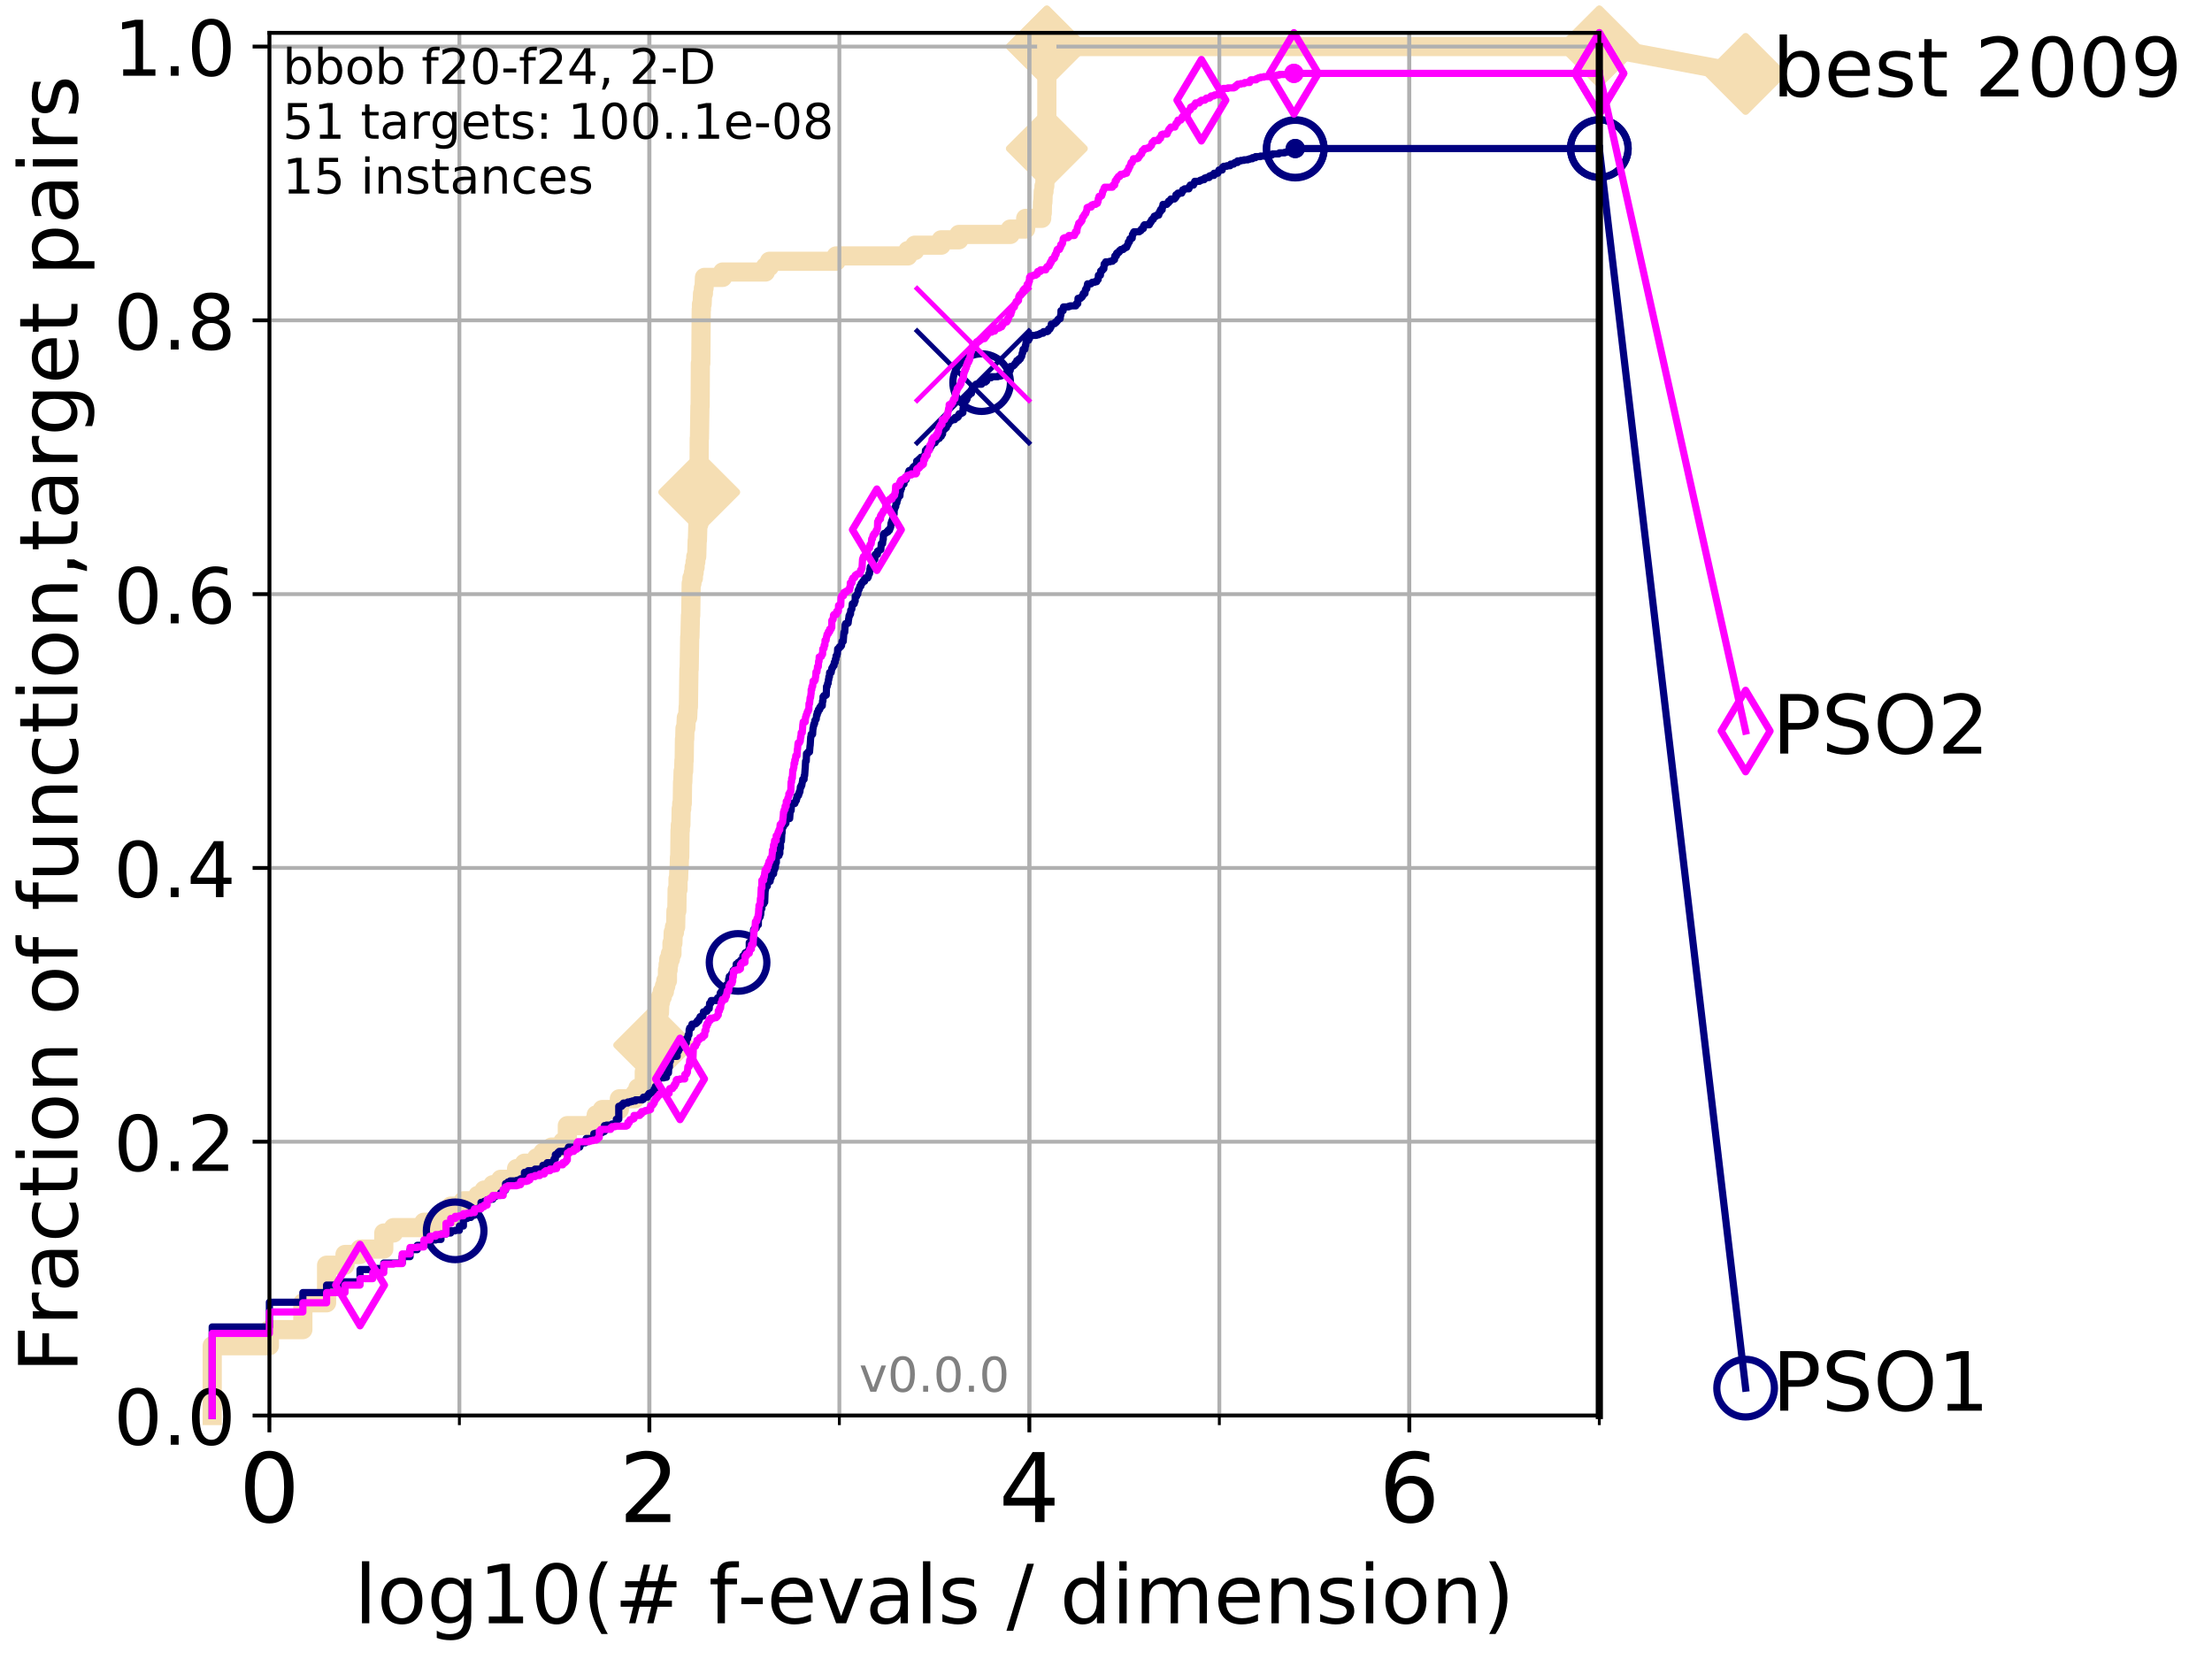 <?xml version="1.0" encoding="utf-8" standalone="no"?>
<!DOCTYPE svg PUBLIC "-//W3C//DTD SVG 1.1//EN"
  "http://www.w3.org/Graphics/SVG/1.1/DTD/svg11.dtd">
<!-- Created with matplotlib (http://matplotlib.org/) -->
<svg height="345.6pt" version="1.1" viewBox="0 0 460.8 345.6" width="460.8pt" xmlns="http://www.w3.org/2000/svg" xmlns:xlink="http://www.w3.org/1999/xlink">
 <defs>
  <style type="text/css">
*{stroke-linecap:butt;stroke-linejoin:round;}
  </style>
 </defs>
 <g id="figure_1">
  <g id="patch_1">
   <path d="M 0 345.6 
L 460.8 345.6 
L 460.8 0 
L 0 0 
z
" style="fill:#ffffff;"/>
  </g>
  <g id="axes_1">
   <g id="patch_2">
    <path d="M 56.12 294.88 
L 333.168 294.88 
L 333.168 6.845 
L 56.12 6.845 
z
" style="fill:#ffffff;"/>
   </g>
   <g id="line2d_1">
    <path d="M 44.206 294.88 
L 44.206 280.341 
L 56.12 280.341 
L 56.12 276.986 
L 63.089 276.986 
L 63.089 271.394 
L 68.034 271.394 
L 68.034 263.566 
L 71.87 263.566 
L 71.87 261.329 
L 75.004 261.329 
L 75.004 260.211 
L 79.949 260.211 
L 79.949 256.856 
L 81.973 256.856 
L 81.973 255.737 
L 88.294 255.737 
L 88.294 254.619 
L 91.863 254.619 
L 91.863 253.501 
L 93.887 253.501 
L 93.887 251.264 
L 96.537 251.264 
L 96.537 250.145 
L 99.534 250.145 
L 99.534 249.027 
L 100.857 249.027 
L 100.857 247.909 
L 102.668 247.909 
L 102.668 246.79 
L 104.306 246.79 
L 104.306 245.672 
L 107.613 245.672 
L 107.613 243.435 
L 109.251 243.435 
L 109.251 242.317 
L 111.788 242.317 
L 111.788 241.199 
L 113.086 241.199 
L 113.086 240.08 
L 114.866 240.08 
L 114.866 238.962 
L 117.232 238.962 
L 117.232 237.843 
L 118.187 237.843 
L 118.187 234.488 
L 123.87 234.488 
L 123.87 233.37 
L 124.201 233.37 
L 124.201 232.252 
L 125.463 232.252 
L 125.463 231.133 
L 129.023 231.133 
L 129.023 228.896 
L 132.28 228.896 
L 132.28 227.778 
L 132.883 227.778 
L 132.883 226.66 
L 134.029 226.66 
L 134.029 225.541 
L 134.213 225.541 
L 134.213 223.305 
L 134.485 223.305 
L 134.485 222.186 
L 134.664 222.186 
L 134.664 221.068 
L 135.017 221.068 
L 135.017 219.95 
L 135.617 219.95 
L 135.617 218.831 
L 135.951 218.831 
L 135.951 217.713 
L 136.278 217.713 
L 136.278 216.594 
L 136.758 216.594 
L 136.758 214.358 
L 136.915 214.358 
L 136.993 212.121 
L 137.148 212.121 
L 137.148 211.003 
L 137.377 211.003 
L 137.453 208.766 
L 137.604 208.766 
L 137.604 207.648 
L 137.975 207.648 
L 137.975 206.529 
L 138.41 206.529 
L 138.41 205.411 
L 138.695 205.411 
L 138.695 204.292 
L 139.043 204.292 
L 139.043 202.056 
L 139.181 202.056 
L 139.181 200.937 
L 139.317 200.937 
L 139.317 199.819 
L 139.654 199.819 
L 139.654 198.701 
L 139.983 198.701 
L 139.983 196.464 
L 140.178 196.464 
L 140.243 194.227 
L 140.499 194.227 
L 140.499 193.109 
L 140.75 193.109 
L 140.813 189.754 
L 140.999 189.754 
L 141.06 185.28 
L 141.243 185.28 
L 141.243 183.044 
L 141.364 183.044 
L 141.425 180.807 
L 141.485 180.807 
L 141.544 178.57 
L 141.604 178.57 
L 141.663 172.978 
L 141.722 172.978 
L 141.722 171.86 
L 141.84 171.86 
L 141.899 168.505 
L 142.015 168.505 
L 142.015 167.386 
L 142.131 167.386 
L 142.189 162.913 
L 142.246 162.913 
L 142.303 160.676 
L 142.417 160.676 
L 142.474 158.44 
L 142.53 158.44 
L 142.586 153.966 
L 142.642 153.966 
L 142.698 151.729 
L 142.865 151.729 
L 142.975 149.493 
L 143.248 149.493 
L 143.355 147.256 
L 143.409 147.256 
L 143.516 139.427 
L 143.569 139.427 
L 143.675 132.717 
L 143.727 132.717 
L 143.832 128.244 
L 143.884 128.244 
L 143.988 121.534 
L 144.143 121.534 
L 144.143 120.415 
L 144.448 120.415 
L 144.448 119.297 
L 144.598 119.297 
L 144.598 118.178 
L 144.797 118.178 
L 144.797 117.06 
L 144.945 117.06 
L 144.945 115.942 
L 145.139 115.942 
L 145.236 112.587 
L 145.284 112.587 
L 145.38 109.231 
L 145.57 109.231 
L 145.664 91.338 
L 145.711 91.338 
L 145.804 84.627 
L 145.851 84.627 
L 145.897 75.681 
L 145.99 75.681 
L 146.081 64.497 
L 146.127 64.497 
L 146.127 63.379 
L 146.264 63.379 
L 146.354 61.142 
L 146.534 61.142 
L 146.534 60.023 
L 146.667 60.023 
L 146.756 57.787 
L 150.538 57.787 
L 150.538 56.668 
L 159.445 56.668 
L 159.445 55.55 
L 160.288 55.55 
L 160.288 54.432 
L 174.189 54.432 
L 174.189 53.313 
L 189.123 53.313 
L 189.123 52.195 
L 190.577 52.195 
L 190.577 51.077 
L 196.071 51.077 
L 196.071 49.958 
L 199.756 49.958 
L 199.756 48.84 
L 210.457 48.84 
L 210.457 47.721 
L 213.653 47.721 
L 213.67 45.485 
L 217.007 45.485 
L 217.007 44.366 
L 217.131 44.366 
L 217.167 42.13 
L 217.256 42.13 
L 217.331 39.893 
L 217.487 39.893 
L 217.487 38.775 
L 217.648 38.775 
L 217.697 36.538 
L 218.074 36.538 
L 218.077 9.697 
L 333.168 9.697 
L 333.168 9.697 
" style="fill:none;stroke:#f5deb3;stroke-linecap:square;stroke-width:4;"/>
   </g>
   <g id="line2d_2">
    <defs>
     <path d="M -0 7.778 
L 7.778 0 
L 0 -7.778 
L -7.778 -0 
z
" id="m4311afeb77" style="stroke:#f5deb3;stroke-linejoin:miter;stroke-width:1.5;"/>
    </defs>
    <g>
     <use style="fill:#f5deb3;stroke:#f5deb3;stroke-linejoin:miter;stroke-width:1.5;" x="136.278" xlink:href="#m4311afeb77" y="217.713"/>
     <use style="fill:#f5deb3;stroke:#f5deb3;stroke-linejoin:miter;stroke-width:1.5;" x="145.664" xlink:href="#m4311afeb77" y="102.521"/>
     <use style="fill:#f5deb3;stroke:#f5deb3;stroke-linejoin:miter;stroke-width:1.5;" x="218.076" xlink:href="#m4311afeb77" y="30.946"/>
     <use style="fill:#f5deb3;stroke:#f5deb3;stroke-linejoin:miter;stroke-width:1.5;" x="218.077" xlink:href="#m4311afeb77" y="9.697"/>
     <use style="fill:#f5deb3;stroke:#f5deb3;stroke-linejoin:miter;stroke-width:1.5;" x="218.077" xlink:href="#m4311afeb77" y="9.697"/>
     <use style="fill:#f5deb3;stroke:#f5deb3;stroke-linejoin:miter;stroke-width:1.5;" x="333.168" xlink:href="#m4311afeb77" y="9.697"/>
    </g>
   </g>
   <g id="line2d_3">
    <path style="fill:none;stroke:#f5deb3;stroke-linecap:square;stroke-width:4;"/>
    <g/>
   </g>
   <g id="line2d_4">
    <path d="M 333.168 9.697 
L 363.643 15.401 
" style="fill:none;stroke:#f5deb3;stroke-linecap:square;stroke-width:4;"/>
    <g>
     <use style="fill:#f5deb3;stroke:#f5deb3;stroke-linejoin:miter;stroke-width:1.5;" x="333.168" xlink:href="#m4311afeb77" y="9.697"/>
     <use style="fill:#f5deb3;stroke:#f5deb3;stroke-linejoin:miter;stroke-width:1.5;" x="363.643" xlink:href="#m4311afeb77" y="15.401"/>
    </g>
   </g>
   <g id="matplotlib.axis_1">
    <g id="xtick_1">
     <g id="line2d_5">
      <path clip-path="url(#p71b432f05b)" d="M 56.12 294.88 
L 56.12 6.845 
" style="fill:none;stroke:#b0b0b0;stroke-linecap:square;stroke-width:0.8;"/>
     </g>
     <g id="line2d_6">
      <defs>
       <path d="M 0 0 
L 0 3.5 
" id="mccecf6d212" style="stroke:#000000;stroke-width:0.8;"/>
      </defs>
      <g>
       <use style="stroke:#000000;stroke-width:0.8;" x="56.12" xlink:href="#mccecf6d212" y="294.88"/>
      </g>
     </g>
     <g id="text_1">
      <!-- 0 -->
      <defs>
       <path d="M 31.781 66.406 
Q 24.172 66.406 20.328 58.906 
Q 16.5 51.422 16.5 36.375 
Q 16.5 21.391 20.328 13.891 
Q 24.172 6.391 31.781 6.391 
Q 39.453 6.391 43.281 13.891 
Q 47.125 21.391 47.125 36.375 
Q 47.125 51.422 43.281 58.906 
Q 39.453 66.406 31.781 66.406 
z
M 31.781 74.219 
Q 44.047 74.219 50.516 64.516 
Q 56.984 54.828 56.984 36.375 
Q 56.984 17.969 50.516 8.266 
Q 44.047 -1.422 31.781 -1.422 
Q 19.531 -1.422 13.062 8.266 
Q 6.594 17.969 6.594 36.375 
Q 6.594 54.828 13.062 64.516 
Q 19.531 74.219 31.781 74.219 
z
" id="DejaVuSans-30"/>
      </defs>
      <g transform="translate(49.758 317.077)scale(0.2 -0.2)">
       <use xlink:href="#DejaVuSans-30"/>
      </g>
     </g>
    </g>
    <g id="xtick_2">
     <g id="line2d_7">
      <path clip-path="url(#p71b432f05b)" d="M 135.277 294.88 
L 135.277 6.845 
" style="fill:none;stroke:#b0b0b0;stroke-linecap:square;stroke-width:0.8;"/>
     </g>
     <g id="line2d_8">
      <g>
       <use style="stroke:#000000;stroke-width:0.8;" x="135.277" xlink:href="#mccecf6d212" y="294.88"/>
      </g>
     </g>
     <g id="text_2">
      <!-- 2 -->
      <defs>
       <path d="M 19.188 8.297 
L 53.609 8.297 
L 53.609 0 
L 7.328 0 
L 7.328 8.297 
Q 12.938 14.109 22.625 23.891 
Q 32.328 33.688 34.812 36.531 
Q 39.547 41.844 41.422 45.531 
Q 43.312 49.219 43.312 52.781 
Q 43.312 58.594 39.234 62.25 
Q 35.156 65.922 28.609 65.922 
Q 23.969 65.922 18.812 64.312 
Q 13.672 62.703 7.812 59.422 
L 7.812 69.391 
Q 13.766 71.781 18.938 73 
Q 24.125 74.219 28.422 74.219 
Q 39.75 74.219 46.484 68.547 
Q 53.219 62.891 53.219 53.422 
Q 53.219 48.922 51.531 44.891 
Q 49.859 40.875 45.406 35.406 
Q 44.188 33.984 37.641 27.219 
Q 31.109 20.453 19.188 8.297 
z
" id="DejaVuSans-32"/>
      </defs>
      <g transform="translate(128.914 317.077)scale(0.2 -0.2)">
       <use xlink:href="#DejaVuSans-32"/>
      </g>
     </g>
    </g>
    <g id="xtick_3">
     <g id="line2d_9">
      <path clip-path="url(#p71b432f05b)" d="M 214.433 294.88 
L 214.433 6.845 
" style="fill:none;stroke:#b0b0b0;stroke-linecap:square;stroke-width:0.8;"/>
     </g>
     <g id="line2d_10">
      <g>
       <use style="stroke:#000000;stroke-width:0.8;" x="214.433" xlink:href="#mccecf6d212" y="294.88"/>
      </g>
     </g>
     <g id="text_3">
      <!-- 4 -->
      <defs>
       <path d="M 37.797 64.312 
L 12.891 25.391 
L 37.797 25.391 
z
M 35.203 72.906 
L 47.609 72.906 
L 47.609 25.391 
L 58.016 25.391 
L 58.016 17.188 
L 47.609 17.188 
L 47.609 0 
L 37.797 0 
L 37.797 17.188 
L 4.891 17.188 
L 4.891 26.703 
z
" id="DejaVuSans-34"/>
      </defs>
      <g transform="translate(208.071 317.077)scale(0.2 -0.2)">
       <use xlink:href="#DejaVuSans-34"/>
      </g>
     </g>
    </g>
    <g id="xtick_4">
     <g id="line2d_11">
      <path clip-path="url(#p71b432f05b)" d="M 293.59 294.88 
L 293.59 6.845 
" style="fill:none;stroke:#b0b0b0;stroke-linecap:square;stroke-width:0.8;"/>
     </g>
     <g id="line2d_12">
      <g>
       <use style="stroke:#000000;stroke-width:0.8;" x="293.59" xlink:href="#mccecf6d212" y="294.88"/>
      </g>
     </g>
     <g id="text_4">
      <!-- 6 -->
      <defs>
       <path d="M 33.016 40.375 
Q 26.375 40.375 22.484 35.828 
Q 18.609 31.297 18.609 23.391 
Q 18.609 15.531 22.484 10.953 
Q 26.375 6.391 33.016 6.391 
Q 39.656 6.391 43.531 10.953 
Q 47.406 15.531 47.406 23.391 
Q 47.406 31.297 43.531 35.828 
Q 39.656 40.375 33.016 40.375 
z
M 52.594 71.297 
L 52.594 62.312 
Q 48.875 64.062 45.094 64.984 
Q 41.312 65.922 37.594 65.922 
Q 27.828 65.922 22.672 59.328 
Q 17.531 52.734 16.797 39.406 
Q 19.672 43.656 24.016 45.922 
Q 28.375 48.188 33.594 48.188 
Q 44.578 48.188 50.953 41.516 
Q 57.328 34.859 57.328 23.391 
Q 57.328 12.156 50.688 5.359 
Q 44.047 -1.422 33.016 -1.422 
Q 20.359 -1.422 13.672 8.266 
Q 6.984 17.969 6.984 36.375 
Q 6.984 53.656 15.188 63.938 
Q 23.391 74.219 37.203 74.219 
Q 40.922 74.219 44.703 73.484 
Q 48.484 72.75 52.594 71.297 
z
" id="DejaVuSans-36"/>
      </defs>
      <g transform="translate(287.227 317.077)scale(0.2 -0.2)">
       <use xlink:href="#DejaVuSans-36"/>
      </g>
     </g>
    </g>
    <g id="xtick_5">
     <g id="line2d_13">
      <path clip-path="url(#p71b432f05b)" d="M 56.12 294.88 
L 56.12 6.845 
" style="fill:none;stroke:#b0b0b0;stroke-linecap:square;stroke-width:0.8;"/>
     </g>
     <g id="line2d_14">
      <defs>
       <path d="M 0 0 
L 0 2 
" id="m75f6eb7b7d" style="stroke:#000000;stroke-width:0.6;"/>
      </defs>
      <g>
       <use style="stroke:#000000;stroke-width:0.6;" x="56.12" xlink:href="#m75f6eb7b7d" y="294.88"/>
      </g>
     </g>
    </g>
    <g id="xtick_6">
     <g id="line2d_15">
      <path clip-path="url(#p71b432f05b)" d="M 95.698 294.88 
L 95.698 6.845 
" style="fill:none;stroke:#b0b0b0;stroke-linecap:square;stroke-width:0.8;"/>
     </g>
     <g id="line2d_16">
      <g>
       <use style="stroke:#000000;stroke-width:0.6;" x="95.698" xlink:href="#m75f6eb7b7d" y="294.88"/>
      </g>
     </g>
    </g>
    <g id="xtick_7">
     <g id="line2d_17">
      <path clip-path="url(#p71b432f05b)" d="M 135.277 294.88 
L 135.277 6.845 
" style="fill:none;stroke:#b0b0b0;stroke-linecap:square;stroke-width:0.8;"/>
     </g>
     <g id="line2d_18">
      <g>
       <use style="stroke:#000000;stroke-width:0.6;" x="135.277" xlink:href="#m75f6eb7b7d" y="294.88"/>
      </g>
     </g>
    </g>
    <g id="xtick_8">
     <g id="line2d_19">
      <path clip-path="url(#p71b432f05b)" d="M 174.855 294.88 
L 174.855 6.845 
" style="fill:none;stroke:#b0b0b0;stroke-linecap:square;stroke-width:0.8;"/>
     </g>
     <g id="line2d_20">
      <g>
       <use style="stroke:#000000;stroke-width:0.6;" x="174.855" xlink:href="#m75f6eb7b7d" y="294.88"/>
      </g>
     </g>
    </g>
    <g id="xtick_9">
     <g id="line2d_21">
      <path clip-path="url(#p71b432f05b)" d="M 214.433 294.88 
L 214.433 6.845 
" style="fill:none;stroke:#b0b0b0;stroke-linecap:square;stroke-width:0.8;"/>
     </g>
     <g id="line2d_22">
      <g>
       <use style="stroke:#000000;stroke-width:0.6;" x="214.433" xlink:href="#m75f6eb7b7d" y="294.88"/>
      </g>
     </g>
    </g>
    <g id="xtick_10">
     <g id="line2d_23">
      <path clip-path="url(#p71b432f05b)" d="M 254.011 294.88 
L 254.011 6.845 
" style="fill:none;stroke:#b0b0b0;stroke-linecap:square;stroke-width:0.8;"/>
     </g>
     <g id="line2d_24">
      <g>
       <use style="stroke:#000000;stroke-width:0.6;" x="254.011" xlink:href="#m75f6eb7b7d" y="294.88"/>
      </g>
     </g>
    </g>
    <g id="xtick_11">
     <g id="line2d_25">
      <path clip-path="url(#p71b432f05b)" d="M 293.59 294.88 
L 293.59 6.845 
" style="fill:none;stroke:#b0b0b0;stroke-linecap:square;stroke-width:0.8;"/>
     </g>
     <g id="line2d_26">
      <g>
       <use style="stroke:#000000;stroke-width:0.6;" x="293.59" xlink:href="#m75f6eb7b7d" y="294.88"/>
      </g>
     </g>
    </g>
    <g id="xtick_12">
     <g id="line2d_27">
      <path clip-path="url(#p71b432f05b)" d="M 333.168 294.88 
L 333.168 6.845 
" style="fill:none;stroke:#b0b0b0;stroke-linecap:square;stroke-width:0.8;"/>
     </g>
     <g id="line2d_28">
      <g>
       <use style="stroke:#000000;stroke-width:0.6;" x="333.168" xlink:href="#m75f6eb7b7d" y="294.88"/>
      </g>
     </g>
    </g>
    <g id="text_5">
     <!-- log10(# f-evals / dimension) -->
     <defs>
      <path d="M 9.422 75.984 
L 18.406 75.984 
L 18.406 0 
L 9.422 0 
z
" id="DejaVuSans-6c"/>
      <path d="M 30.609 48.391 
Q 23.391 48.391 19.188 42.75 
Q 14.984 37.109 14.984 27.297 
Q 14.984 17.484 19.156 11.844 
Q 23.344 6.203 30.609 6.203 
Q 37.797 6.203 41.984 11.859 
Q 46.188 17.531 46.188 27.297 
Q 46.188 37.016 41.984 42.703 
Q 37.797 48.391 30.609 48.391 
z
M 30.609 56 
Q 42.328 56 49.016 48.375 
Q 55.719 40.766 55.719 27.297 
Q 55.719 13.875 49.016 6.219 
Q 42.328 -1.422 30.609 -1.422 
Q 18.844 -1.422 12.172 6.219 
Q 5.516 13.875 5.516 27.297 
Q 5.516 40.766 12.172 48.375 
Q 18.844 56 30.609 56 
z
" id="DejaVuSans-6f"/>
      <path d="M 45.406 27.984 
Q 45.406 37.75 41.375 43.109 
Q 37.359 48.484 30.078 48.484 
Q 22.859 48.484 18.828 43.109 
Q 14.797 37.75 14.797 27.984 
Q 14.797 18.266 18.828 12.891 
Q 22.859 7.516 30.078 7.516 
Q 37.359 7.516 41.375 12.891 
Q 45.406 18.266 45.406 27.984 
z
M 54.391 6.781 
Q 54.391 -7.172 48.188 -13.984 
Q 42 -20.797 29.203 -20.797 
Q 24.469 -20.797 20.266 -20.094 
Q 16.062 -19.391 12.109 -17.922 
L 12.109 -9.188 
Q 16.062 -11.328 19.922 -12.344 
Q 23.781 -13.375 27.781 -13.375 
Q 36.625 -13.375 41.016 -8.766 
Q 45.406 -4.156 45.406 5.172 
L 45.406 9.625 
Q 42.625 4.781 38.281 2.391 
Q 33.938 0 27.875 0 
Q 17.828 0 11.672 7.656 
Q 5.516 15.328 5.516 27.984 
Q 5.516 40.672 11.672 48.328 
Q 17.828 56 27.875 56 
Q 33.938 56 38.281 53.609 
Q 42.625 51.219 45.406 46.391 
L 45.406 54.688 
L 54.391 54.688 
z
" id="DejaVuSans-67"/>
      <path d="M 12.406 8.297 
L 28.516 8.297 
L 28.516 63.922 
L 10.984 60.406 
L 10.984 69.391 
L 28.422 72.906 
L 38.281 72.906 
L 38.281 8.297 
L 54.391 8.297 
L 54.391 0 
L 12.406 0 
z
" id="DejaVuSans-31"/>
      <path d="M 31 75.875 
Q 24.469 64.656 21.281 53.656 
Q 18.109 42.672 18.109 31.391 
Q 18.109 20.125 21.312 9.062 
Q 24.516 -2 31 -13.188 
L 23.188 -13.188 
Q 15.875 -1.703 12.234 9.375 
Q 8.594 20.453 8.594 31.391 
Q 8.594 42.281 12.203 53.312 
Q 15.828 64.359 23.188 75.875 
z
" id="DejaVuSans-28"/>
      <path d="M 51.125 44 
L 36.922 44 
L 32.812 27.688 
L 47.125 27.688 
z
M 43.797 71.781 
L 38.719 51.516 
L 52.984 51.516 
L 58.109 71.781 
L 65.922 71.781 
L 60.891 51.516 
L 76.125 51.516 
L 76.125 44 
L 58.984 44 
L 54.984 27.688 
L 70.516 27.688 
L 70.516 20.219 
L 53.078 20.219 
L 48 0 
L 40.188 0 
L 45.219 20.219 
L 30.906 20.219 
L 25.875 0 
L 18.016 0 
L 23.094 20.219 
L 7.719 20.219 
L 7.719 27.688 
L 24.906 27.688 
L 29 44 
L 13.281 44 
L 13.281 51.516 
L 30.906 51.516 
L 35.891 71.781 
z
" id="DejaVuSans-23"/>
      <path id="DejaVuSans-20"/>
      <path d="M 37.109 75.984 
L 37.109 68.5 
L 28.516 68.5 
Q 23.688 68.5 21.797 66.547 
Q 19.922 64.594 19.922 59.516 
L 19.922 54.688 
L 34.719 54.688 
L 34.719 47.703 
L 19.922 47.703 
L 19.922 0 
L 10.891 0 
L 10.891 47.703 
L 2.297 47.703 
L 2.297 54.688 
L 10.891 54.688 
L 10.891 58.5 
Q 10.891 67.625 15.141 71.797 
Q 19.391 75.984 28.609 75.984 
z
" id="DejaVuSans-66"/>
      <path d="M 4.891 31.391 
L 31.203 31.391 
L 31.203 23.391 
L 4.891 23.391 
z
" id="DejaVuSans-2d"/>
      <path d="M 56.203 29.594 
L 56.203 25.203 
L 14.891 25.203 
Q 15.484 15.922 20.484 11.062 
Q 25.484 6.203 34.422 6.203 
Q 39.594 6.203 44.453 7.469 
Q 49.312 8.734 54.109 11.281 
L 54.109 2.781 
Q 49.266 0.734 44.188 -0.344 
Q 39.109 -1.422 33.891 -1.422 
Q 20.797 -1.422 13.156 6.188 
Q 5.516 13.812 5.516 26.812 
Q 5.516 40.234 12.766 48.109 
Q 20.016 56 32.328 56 
Q 43.359 56 49.781 48.891 
Q 56.203 41.797 56.203 29.594 
z
M 47.219 32.234 
Q 47.125 39.594 43.094 43.984 
Q 39.062 48.391 32.422 48.391 
Q 24.906 48.391 20.391 44.141 
Q 15.875 39.891 15.188 32.172 
z
" id="DejaVuSans-65"/>
      <path d="M 2.984 54.688 
L 12.5 54.688 
L 29.594 8.797 
L 46.688 54.688 
L 56.203 54.688 
L 35.688 0 
L 23.484 0 
z
" id="DejaVuSans-76"/>
      <path d="M 34.281 27.484 
Q 23.391 27.484 19.188 25 
Q 14.984 22.516 14.984 16.5 
Q 14.984 11.719 18.141 8.906 
Q 21.297 6.109 26.703 6.109 
Q 34.188 6.109 38.703 11.406 
Q 43.219 16.703 43.219 25.484 
L 43.219 27.484 
z
M 52.203 31.203 
L 52.203 0 
L 43.219 0 
L 43.219 8.297 
Q 40.141 3.328 35.547 0.953 
Q 30.953 -1.422 24.312 -1.422 
Q 15.922 -1.422 10.953 3.297 
Q 6 8.016 6 15.922 
Q 6 25.141 12.172 29.828 
Q 18.359 34.516 30.609 34.516 
L 43.219 34.516 
L 43.219 35.406 
Q 43.219 41.609 39.141 45 
Q 35.062 48.391 27.688 48.391 
Q 23 48.391 18.547 47.266 
Q 14.109 46.141 10.016 43.891 
L 10.016 52.203 
Q 14.938 54.109 19.578 55.047 
Q 24.219 56 28.609 56 
Q 40.484 56 46.344 49.844 
Q 52.203 43.703 52.203 31.203 
z
" id="DejaVuSans-61"/>
      <path d="M 44.281 53.078 
L 44.281 44.578 
Q 40.484 46.531 36.375 47.5 
Q 32.281 48.484 27.875 48.484 
Q 21.188 48.484 17.844 46.438 
Q 14.5 44.391 14.5 40.281 
Q 14.5 37.156 16.891 35.375 
Q 19.281 33.594 26.516 31.984 
L 29.594 31.297 
Q 39.156 29.25 43.188 25.516 
Q 47.219 21.781 47.219 15.094 
Q 47.219 7.469 41.188 3.016 
Q 35.156 -1.422 24.609 -1.422 
Q 20.219 -1.422 15.453 -0.562 
Q 10.688 0.297 5.422 2 
L 5.422 11.281 
Q 10.406 8.688 15.234 7.391 
Q 20.062 6.109 24.812 6.109 
Q 31.156 6.109 34.562 8.281 
Q 37.984 10.453 37.984 14.406 
Q 37.984 18.062 35.516 20.016 
Q 33.062 21.969 24.703 23.781 
L 21.578 24.516 
Q 13.234 26.266 9.516 29.906 
Q 5.812 33.547 5.812 39.891 
Q 5.812 47.609 11.281 51.797 
Q 16.75 56 26.812 56 
Q 31.781 56 36.172 55.266 
Q 40.578 54.547 44.281 53.078 
z
" id="DejaVuSans-73"/>
      <path d="M 25.391 72.906 
L 33.688 72.906 
L 8.297 -9.281 
L 0 -9.281 
z
" id="DejaVuSans-2f"/>
      <path d="M 45.406 46.391 
L 45.406 75.984 
L 54.391 75.984 
L 54.391 0 
L 45.406 0 
L 45.406 8.203 
Q 42.578 3.328 38.25 0.953 
Q 33.938 -1.422 27.875 -1.422 
Q 17.969 -1.422 11.734 6.484 
Q 5.516 14.406 5.516 27.297 
Q 5.516 40.188 11.734 48.094 
Q 17.969 56 27.875 56 
Q 33.938 56 38.25 53.625 
Q 42.578 51.266 45.406 46.391 
z
M 14.797 27.297 
Q 14.797 17.391 18.875 11.75 
Q 22.953 6.109 30.078 6.109 
Q 37.203 6.109 41.297 11.75 
Q 45.406 17.391 45.406 27.297 
Q 45.406 37.203 41.297 42.844 
Q 37.203 48.484 30.078 48.484 
Q 22.953 48.484 18.875 42.844 
Q 14.797 37.203 14.797 27.297 
z
" id="DejaVuSans-64"/>
      <path d="M 9.422 54.688 
L 18.406 54.688 
L 18.406 0 
L 9.422 0 
z
M 9.422 75.984 
L 18.406 75.984 
L 18.406 64.594 
L 9.422 64.594 
z
" id="DejaVuSans-69"/>
      <path d="M 52 44.188 
Q 55.375 50.25 60.062 53.125 
Q 64.75 56 71.094 56 
Q 79.641 56 84.281 50.016 
Q 88.922 44.047 88.922 33.016 
L 88.922 0 
L 79.891 0 
L 79.891 32.719 
Q 79.891 40.578 77.094 44.375 
Q 74.312 48.188 68.609 48.188 
Q 61.625 48.188 57.562 43.547 
Q 53.516 38.922 53.516 30.906 
L 53.516 0 
L 44.484 0 
L 44.484 32.719 
Q 44.484 40.625 41.703 44.406 
Q 38.922 48.188 33.109 48.188 
Q 26.219 48.188 22.156 43.531 
Q 18.109 38.875 18.109 30.906 
L 18.109 0 
L 9.078 0 
L 9.078 54.688 
L 18.109 54.688 
L 18.109 46.188 
Q 21.188 51.219 25.484 53.609 
Q 29.781 56 35.688 56 
Q 41.656 56 45.828 52.969 
Q 50 49.953 52 44.188 
z
" id="DejaVuSans-6d"/>
      <path d="M 54.891 33.016 
L 54.891 0 
L 45.906 0 
L 45.906 32.719 
Q 45.906 40.484 42.875 44.328 
Q 39.844 48.188 33.797 48.188 
Q 26.516 48.188 22.312 43.547 
Q 18.109 38.922 18.109 30.906 
L 18.109 0 
L 9.078 0 
L 9.078 54.688 
L 18.109 54.688 
L 18.109 46.188 
Q 21.344 51.125 25.703 53.562 
Q 30.078 56 35.797 56 
Q 45.219 56 50.047 50.172 
Q 54.891 44.344 54.891 33.016 
z
" id="DejaVuSans-6e"/>
      <path d="M 8.016 75.875 
L 15.828 75.875 
Q 23.141 64.359 26.781 53.312 
Q 30.422 42.281 30.422 31.391 
Q 30.422 20.453 26.781 9.375 
Q 23.141 -1.703 15.828 -13.188 
L 8.016 -13.188 
Q 14.5 -2 17.703 9.062 
Q 20.906 20.125 20.906 31.391 
Q 20.906 42.672 17.703 53.656 
Q 14.5 64.656 8.016 75.875 
z
" id="DejaVuSans-29"/>
     </defs>
     <g transform="translate(73.803 338.154)scale(0.17 -0.17)">
      <use xlink:href="#DejaVuSans-6c"/>
      <use x="27.783" xlink:href="#DejaVuSans-6f"/>
      <use x="88.965" xlink:href="#DejaVuSans-67"/>
      <use x="152.441" xlink:href="#DejaVuSans-31"/>
      <use x="216.064" xlink:href="#DejaVuSans-30"/>
      <use x="279.688" xlink:href="#DejaVuSans-28"/>
      <use x="318.701" xlink:href="#DejaVuSans-23"/>
      <use x="402.49" xlink:href="#DejaVuSans-20"/>
      <use x="434.277" xlink:href="#DejaVuSans-66"/>
      <use x="469.404" xlink:href="#DejaVuSans-2d"/>
      <use x="505.488" xlink:href="#DejaVuSans-65"/>
      <use x="567.012" xlink:href="#DejaVuSans-76"/>
      <use x="626.191" xlink:href="#DejaVuSans-61"/>
      <use x="687.471" xlink:href="#DejaVuSans-6c"/>
      <use x="715.254" xlink:href="#DejaVuSans-73"/>
      <use x="767.354" xlink:href="#DejaVuSans-20"/>
      <use x="799.141" xlink:href="#DejaVuSans-2f"/>
      <use x="832.832" xlink:href="#DejaVuSans-20"/>
      <use x="864.619" xlink:href="#DejaVuSans-64"/>
      <use x="928.096" xlink:href="#DejaVuSans-69"/>
      <use x="955.879" xlink:href="#DejaVuSans-6d"/>
      <use x="1053.291" xlink:href="#DejaVuSans-65"/>
      <use x="1114.814" xlink:href="#DejaVuSans-6e"/>
      <use x="1178.193" xlink:href="#DejaVuSans-73"/>
      <use x="1230.293" xlink:href="#DejaVuSans-69"/>
      <use x="1258.076" xlink:href="#DejaVuSans-6f"/>
      <use x="1319.258" xlink:href="#DejaVuSans-6e"/>
      <use x="1382.637" xlink:href="#DejaVuSans-29"/>
     </g>
    </g>
   </g>
   <g id="matplotlib.axis_2">
    <g id="ytick_1">
     <g id="line2d_29">
      <path clip-path="url(#p71b432f05b)" d="M 56.12 294.88 
L 333.168 294.88 
" style="fill:none;stroke:#b0b0b0;stroke-linecap:square;stroke-width:0.8;"/>
     </g>
     <g id="line2d_30">
      <defs>
       <path d="M 0 0 
L -3.5 0 
" id="mc5c9c3ab6a" style="stroke:#000000;stroke-width:0.8;"/>
      </defs>
      <g>
       <use style="stroke:#000000;stroke-width:0.8;" x="56.12" xlink:href="#mc5c9c3ab6a" y="294.88"/>
      </g>
     </g>
     <g id="text_6">
      <!-- 0.0 -->
      <defs>
       <path d="M 10.688 12.406 
L 21 12.406 
L 21 0 
L 10.688 0 
z
" id="DejaVuSans-2e"/>
      </defs>
      <g transform="translate(23.675 300.959)scale(0.16 -0.16)">
       <use xlink:href="#DejaVuSans-30"/>
       <use x="63.623" xlink:href="#DejaVuSans-2e"/>
       <use x="95.41" xlink:href="#DejaVuSans-30"/>
      </g>
     </g>
    </g>
    <g id="ytick_2">
     <g id="line2d_31">
      <path clip-path="url(#p71b432f05b)" d="M 56.12 237.843 
L 333.168 237.843 
" style="fill:none;stroke:#b0b0b0;stroke-linecap:square;stroke-width:0.8;"/>
     </g>
     <g id="line2d_32">
      <g>
       <use style="stroke:#000000;stroke-width:0.8;" x="56.12" xlink:href="#mc5c9c3ab6a" y="237.843"/>
      </g>
     </g>
     <g id="text_7">
      <!-- 0.2 -->
      <g transform="translate(23.675 243.922)scale(0.16 -0.16)">
       <use xlink:href="#DejaVuSans-30"/>
       <use x="63.623" xlink:href="#DejaVuSans-2e"/>
       <use x="95.41" xlink:href="#DejaVuSans-32"/>
      </g>
     </g>
    </g>
    <g id="ytick_3">
     <g id="line2d_33">
      <path clip-path="url(#p71b432f05b)" d="M 56.12 180.807 
L 333.168 180.807 
" style="fill:none;stroke:#b0b0b0;stroke-linecap:square;stroke-width:0.8;"/>
     </g>
     <g id="line2d_34">
      <g>
       <use style="stroke:#000000;stroke-width:0.8;" x="56.12" xlink:href="#mc5c9c3ab6a" y="180.807"/>
      </g>
     </g>
     <g id="text_8">
      <!-- 0.4 -->
      <g transform="translate(23.675 186.886)scale(0.16 -0.16)">
       <use xlink:href="#DejaVuSans-30"/>
       <use x="63.623" xlink:href="#DejaVuSans-2e"/>
       <use x="95.41" xlink:href="#DejaVuSans-34"/>
      </g>
     </g>
    </g>
    <g id="ytick_4">
     <g id="line2d_35">
      <path clip-path="url(#p71b432f05b)" d="M 56.12 123.77 
L 333.168 123.77 
" style="fill:none;stroke:#b0b0b0;stroke-linecap:square;stroke-width:0.8;"/>
     </g>
     <g id="line2d_36">
      <g>
       <use style="stroke:#000000;stroke-width:0.8;" x="56.12" xlink:href="#mc5c9c3ab6a" y="123.77"/>
      </g>
     </g>
     <g id="text_9">
      <!-- 0.6 -->
      <g transform="translate(23.675 129.849)scale(0.16 -0.16)">
       <use xlink:href="#DejaVuSans-30"/>
       <use x="63.623" xlink:href="#DejaVuSans-2e"/>
       <use x="95.41" xlink:href="#DejaVuSans-36"/>
      </g>
     </g>
    </g>
    <g id="ytick_5">
     <g id="line2d_37">
      <path clip-path="url(#p71b432f05b)" d="M 56.12 66.734 
L 333.168 66.734 
" style="fill:none;stroke:#b0b0b0;stroke-linecap:square;stroke-width:0.8;"/>
     </g>
     <g id="line2d_38">
      <g>
       <use style="stroke:#000000;stroke-width:0.8;" x="56.12" xlink:href="#mc5c9c3ab6a" y="66.734"/>
      </g>
     </g>
     <g id="text_10">
      <!-- 0.8 -->
      <defs>
       <path d="M 31.781 34.625 
Q 24.75 34.625 20.719 30.859 
Q 16.703 27.094 16.703 20.516 
Q 16.703 13.922 20.719 10.156 
Q 24.75 6.391 31.781 6.391 
Q 38.812 6.391 42.859 10.172 
Q 46.922 13.969 46.922 20.516 
Q 46.922 27.094 42.891 30.859 
Q 38.875 34.625 31.781 34.625 
z
M 21.922 38.812 
Q 15.578 40.375 12.031 44.719 
Q 8.5 49.078 8.5 55.328 
Q 8.5 64.062 14.719 69.141 
Q 20.953 74.219 31.781 74.219 
Q 42.672 74.219 48.875 69.141 
Q 55.078 64.062 55.078 55.328 
Q 55.078 49.078 51.531 44.719 
Q 48 40.375 41.703 38.812 
Q 48.828 37.156 52.797 32.312 
Q 56.781 27.484 56.781 20.516 
Q 56.781 9.906 50.312 4.234 
Q 43.844 -1.422 31.781 -1.422 
Q 19.734 -1.422 13.25 4.234 
Q 6.781 9.906 6.781 20.516 
Q 6.781 27.484 10.781 32.312 
Q 14.797 37.156 21.922 38.812 
z
M 18.312 54.391 
Q 18.312 48.734 21.844 45.562 
Q 25.391 42.391 31.781 42.391 
Q 38.141 42.391 41.719 45.562 
Q 45.312 48.734 45.312 54.391 
Q 45.312 60.062 41.719 63.234 
Q 38.141 66.406 31.781 66.406 
Q 25.391 66.406 21.844 63.234 
Q 18.312 60.062 18.312 54.391 
z
" id="DejaVuSans-38"/>
      </defs>
      <g transform="translate(23.675 72.812)scale(0.16 -0.16)">
       <use xlink:href="#DejaVuSans-30"/>
       <use x="63.623" xlink:href="#DejaVuSans-2e"/>
       <use x="95.41" xlink:href="#DejaVuSans-38"/>
      </g>
     </g>
    </g>
    <g id="ytick_6">
     <g id="line2d_39">
      <path clip-path="url(#p71b432f05b)" d="M 56.12 9.697 
L 333.168 9.697 
" style="fill:none;stroke:#b0b0b0;stroke-linecap:square;stroke-width:0.8;"/>
     </g>
     <g id="line2d_40">
      <g>
       <use style="stroke:#000000;stroke-width:0.8;" x="56.12" xlink:href="#mc5c9c3ab6a" y="9.697"/>
      </g>
     </g>
     <g id="text_11">
      <!-- 1.0 -->
      <g transform="translate(23.675 15.776)scale(0.16 -0.16)">
       <use xlink:href="#DejaVuSans-31"/>
       <use x="63.623" xlink:href="#DejaVuSans-2e"/>
       <use x="95.41" xlink:href="#DejaVuSans-30"/>
      </g>
     </g>
    </g>
    <g id="text_12">
     <!-- Fraction of function,target pairs -->
     <defs>
      <path d="M 9.812 72.906 
L 51.703 72.906 
L 51.703 64.594 
L 19.672 64.594 
L 19.672 43.109 
L 48.578 43.109 
L 48.578 34.812 
L 19.672 34.812 
L 19.672 0 
L 9.812 0 
z
" id="DejaVuSans-46"/>
      <path d="M 41.109 46.297 
Q 39.594 47.172 37.812 47.578 
Q 36.031 48 33.891 48 
Q 26.266 48 22.188 43.047 
Q 18.109 38.094 18.109 28.812 
L 18.109 0 
L 9.078 0 
L 9.078 54.688 
L 18.109 54.688 
L 18.109 46.188 
Q 20.953 51.172 25.484 53.578 
Q 30.031 56 36.531 56 
Q 37.453 56 38.578 55.875 
Q 39.703 55.766 41.062 55.516 
z
" id="DejaVuSans-72"/>
      <path d="M 48.781 52.594 
L 48.781 44.188 
Q 44.969 46.297 41.141 47.344 
Q 37.312 48.391 33.406 48.391 
Q 24.656 48.391 19.812 42.844 
Q 14.984 37.312 14.984 27.297 
Q 14.984 17.281 19.812 11.734 
Q 24.656 6.203 33.406 6.203 
Q 37.312 6.203 41.141 7.25 
Q 44.969 8.297 48.781 10.406 
L 48.781 2.094 
Q 45.016 0.344 40.984 -0.531 
Q 36.969 -1.422 32.422 -1.422 
Q 20.062 -1.422 12.781 6.344 
Q 5.516 14.109 5.516 27.297 
Q 5.516 40.672 12.859 48.328 
Q 20.219 56 33.016 56 
Q 37.156 56 41.109 55.141 
Q 45.062 54.297 48.781 52.594 
z
" id="DejaVuSans-63"/>
      <path d="M 18.312 70.219 
L 18.312 54.688 
L 36.812 54.688 
L 36.812 47.703 
L 18.312 47.703 
L 18.312 18.016 
Q 18.312 11.328 20.141 9.422 
Q 21.969 7.516 27.594 7.516 
L 36.812 7.516 
L 36.812 0 
L 27.594 0 
Q 17.188 0 13.234 3.875 
Q 9.281 7.766 9.281 18.016 
L 9.281 47.703 
L 2.688 47.703 
L 2.688 54.688 
L 9.281 54.688 
L 9.281 70.219 
z
" id="DejaVuSans-74"/>
      <path d="M 8.5 21.578 
L 8.5 54.688 
L 17.484 54.688 
L 17.484 21.922 
Q 17.484 14.156 20.5 10.266 
Q 23.531 6.391 29.594 6.391 
Q 36.859 6.391 41.078 11.031 
Q 45.312 15.672 45.312 23.688 
L 45.312 54.688 
L 54.297 54.688 
L 54.297 0 
L 45.312 0 
L 45.312 8.406 
Q 42.047 3.422 37.719 1 
Q 33.406 -1.422 27.688 -1.422 
Q 18.266 -1.422 13.375 4.438 
Q 8.5 10.297 8.5 21.578 
z
M 31.109 56 
z
" id="DejaVuSans-75"/>
      <path d="M 11.719 12.406 
L 22.016 12.406 
L 22.016 4 
L 14.016 -11.625 
L 7.719 -11.625 
L 11.719 4 
z
" id="DejaVuSans-2c"/>
      <path d="M 18.109 8.203 
L 18.109 -20.797 
L 9.078 -20.797 
L 9.078 54.688 
L 18.109 54.688 
L 18.109 46.391 
Q 20.953 51.266 25.266 53.625 
Q 29.594 56 35.594 56 
Q 45.562 56 51.781 48.094 
Q 58.016 40.188 58.016 27.297 
Q 58.016 14.406 51.781 6.484 
Q 45.562 -1.422 35.594 -1.422 
Q 29.594 -1.422 25.266 0.953 
Q 20.953 3.328 18.109 8.203 
z
M 48.688 27.297 
Q 48.688 37.203 44.609 42.844 
Q 40.531 48.484 33.406 48.484 
Q 26.266 48.484 22.188 42.844 
Q 18.109 37.203 18.109 27.297 
Q 18.109 17.391 22.188 11.75 
Q 26.266 6.109 33.406 6.109 
Q 40.531 6.109 44.609 11.75 
Q 48.688 17.391 48.688 27.297 
z
" id="DejaVuSans-70"/>
     </defs>
     <g transform="translate(16.14 286.002)rotate(-90)scale(0.17 -0.17)">
      <use xlink:href="#DejaVuSans-46"/>
      <use x="57.41" xlink:href="#DejaVuSans-72"/>
      <use x="98.523" xlink:href="#DejaVuSans-61"/>
      <use x="159.803" xlink:href="#DejaVuSans-63"/>
      <use x="214.783" xlink:href="#DejaVuSans-74"/>
      <use x="253.992" xlink:href="#DejaVuSans-69"/>
      <use x="281.775" xlink:href="#DejaVuSans-6f"/>
      <use x="342.957" xlink:href="#DejaVuSans-6e"/>
      <use x="406.336" xlink:href="#DejaVuSans-20"/>
      <use x="438.123" xlink:href="#DejaVuSans-6f"/>
      <use x="499.305" xlink:href="#DejaVuSans-66"/>
      <use x="534.51" xlink:href="#DejaVuSans-20"/>
      <use x="566.297" xlink:href="#DejaVuSans-66"/>
      <use x="601.502" xlink:href="#DejaVuSans-75"/>
      <use x="664.881" xlink:href="#DejaVuSans-6e"/>
      <use x="728.26" xlink:href="#DejaVuSans-63"/>
      <use x="783.24" xlink:href="#DejaVuSans-74"/>
      <use x="822.449" xlink:href="#DejaVuSans-69"/>
      <use x="850.232" xlink:href="#DejaVuSans-6f"/>
      <use x="911.414" xlink:href="#DejaVuSans-6e"/>
      <use x="974.793" xlink:href="#DejaVuSans-2c"/>
      <use x="1006.58" xlink:href="#DejaVuSans-74"/>
      <use x="1045.789" xlink:href="#DejaVuSans-61"/>
      <use x="1107.068" xlink:href="#DejaVuSans-72"/>
      <use x="1148.166" xlink:href="#DejaVuSans-67"/>
      <use x="1211.643" xlink:href="#DejaVuSans-65"/>
      <use x="1273.166" xlink:href="#DejaVuSans-74"/>
      <use x="1312.375" xlink:href="#DejaVuSans-20"/>
      <use x="1344.162" xlink:href="#DejaVuSans-70"/>
      <use x="1407.639" xlink:href="#DejaVuSans-61"/>
      <use x="1468.918" xlink:href="#DejaVuSans-69"/>
      <use x="1496.701" xlink:href="#DejaVuSans-72"/>
      <use x="1537.814" xlink:href="#DejaVuSans-73"/>
     </g>
    </g>
   </g>
   <g id="line2d_41">
    <defs>
     <path d="M 0 1.5 
C 0.398 1.5 0.779 1.342 1.061 1.061 
C 1.342 0.779 1.5 0.398 1.5 0 
C 1.5 -0.398 1.342 -0.779 1.061 -1.061 
C 0.779 -1.342 0.398 -1.5 0 -1.5 
C -0.398 -1.5 -0.779 -1.342 -1.061 -1.061 
C -1.342 -0.779 -1.5 -0.398 -1.5 0 
C -1.5 0.398 -1.342 0.779 -1.061 1.061 
C -0.779 1.342 -0.398 1.5 0 1.5 
z
" id="m7224cd317c" style="stroke:#f5deb3;"/>
    </defs>
    <g>
     <use style="fill:#f5deb3;stroke:#f5deb3;" x="218.077" xlink:href="#m7224cd317c" y="9.697"/>
     <use style="fill:#f5deb3;stroke:#f5deb3;" x="218.077" xlink:href="#m7224cd317c" y="9.697"/>
    </g>
   </g>
   <g id="line2d_42">
    <defs>
     <path d="M 0 1.5 
C 0.398 1.5 0.779 1.342 1.061 1.061 
C 1.342 0.779 1.5 0.398 1.5 0 
C 1.5 -0.398 1.342 -0.779 1.061 -1.061 
C 0.779 -1.342 0.398 -1.5 0 -1.5 
C -0.398 -1.5 -0.779 -1.342 -1.061 -1.061 
C -1.342 -0.779 -1.5 -0.398 -1.5 0 
C -1.5 0.398 -1.342 0.779 -1.061 1.061 
C -0.779 1.342 -0.398 1.5 0 1.5 
z
" id="md44b57ba84" style="stroke:#000080;"/>
    </defs>
    <g>
     <use style="fill:#000080;stroke:#000080;" x="269.828" xlink:href="#md44b57ba84" y="30.946"/>
     <use style="fill:#000080;stroke:#000080;" x="269.828" xlink:href="#md44b57ba84" y="30.946"/>
    </g>
   </g>
   <g id="line2d_43">
    <path d="M 44.206 294.88 
L 44.206 276.427 
L 56.12 276.427 
L 56.12 271.283 
L 63.089 271.283 
L 63.089 269.269 
L 68.034 269.269 
L 68.034 267.704 
L 71.87 267.704 
L 71.87 267.033 
L 75.004 267.033 
L 75.004 264.46 
L 77.653 264.46 
L 77.653 264.237 
L 79.949 264.237 
L 79.949 263.118 
L 83.784 263.118 
L 83.784 261.776 
L 85.422 261.776 
L 85.422 260.323 
L 86.918 260.323 
L 86.918 259.428 
L 88.294 259.428 
L 88.294 259.204 
L 89.568 259.204 
L 89.568 258.309 
L 90.753 258.309 
L 90.753 258.198 
L 91.863 258.198 
L 91.863 257.079 
L 92.905 257.079 
L 92.905 256.856 
L 93.887 256.856 
L 93.887 256.408 
L 94.817 256.408 
L 94.817 256.296 
L 95.698 256.296 
L 95.698 255.402 
L 96.537 255.402 
L 96.537 253.836 
L 97.337 253.836 
L 97.337 253.612 
L 98.101 253.612 
L 98.101 253.165 
L 98.832 253.165 
L 98.832 252.606 
L 99.534 252.606 
L 99.534 251.711 
L 100.208 251.711 
L 100.208 250.481 
L 100.857 250.481 
L 100.857 250.257 
L 101.482 250.257 
L 101.482 249.922 
L 102.085 249.922 
L 102.085 249.81 
L 102.668 249.81 
L 102.668 249.251 
L 103.231 249.251 
L 103.231 249.027 
L 104.306 249.027 
L 104.306 248.468 
L 104.819 248.468 
L 104.819 247.909 
L 105.317 247.909 
L 105.317 246.567 
L 105.802 246.567 
L 105.802 246.231 
L 106.272 246.231 
L 106.272 246.007 
L 107.613 246.007 
L 107.613 245.896 
L 108.037 245.896 
L 108.037 245.784 
L 108.451 245.784 
L 108.451 245.56 
L 109.251 245.56 
L 109.251 244.218 
L 110.015 244.218 
L 110.015 243.883 
L 111.448 243.883 
L 111.448 243.547 
L 112.771 243.547 
L 112.771 243.435 
L 113.086 243.435 
L 113.086 242.764 
L 113.7 242.764 
L 113.7 242.541 
L 113.999 242.541 
L 113.999 242.205 
L 115.146 242.205 
L 115.146 241.981 
L 115.421 241.981 
L 115.421 241.422 
L 115.691 241.422 
L 115.691 240.527 
L 116.22 240.527 
L 116.22 240.08 
L 116.479 240.08 
L 116.479 239.856 
L 117.716 239.856 
L 117.716 239.745 
L 117.953 239.745 
L 117.953 239.633 
L 118.417 239.633 
L 118.417 238.962 
L 120.77 238.962 
L 120.77 238.514 
L 120.969 238.514 
L 120.969 238.067 
L 121.929 238.067 
L 121.929 237.508 
L 122.115 237.508 
L 122.115 237.172 
L 123.703 237.172 
L 123.703 236.166 
L 124.036 236.166 
L 124.036 236.054 
L 124.844 236.054 
L 124.844 235.942 
L 125.463 235.942 
L 125.463 235.719 
L 125.913 235.719 
L 125.913 234.488 
L 126.352 234.488 
L 126.352 234.376 
L 127.471 234.376 
L 127.471 234.153 
L 128.004 234.153 
L 128.004 234.041 
L 128.134 234.041 
L 128.134 233.929 
L 128.393 233.929 
L 128.393 233.146 
L 128.898 233.146 
L 128.898 230.462 
L 129.51 230.462 
L 129.51 230.127 
L 129.867 230.127 
L 129.867 229.791 
L 130.784 229.791 
L 130.784 229.568 
L 131.333 229.568 
L 131.333 229.456 
L 131.76 229.456 
L 131.76 229.344 
L 132.382 229.344 
L 132.382 229.12 
L 133.843 229.12 
L 133.843 229.008 
L 134.029 229.008 
L 134.029 228.561 
L 134.841 228.561 
L 134.929 228.114 
L 135.19 228.114 
L 135.19 227.778 
L 135.532 227.778 
L 135.532 227.666 
L 135.701 227.666 
L 135.701 227.554 
L 136.278 227.554 
L 136.278 226.883 
L 136.52 226.883 
L 136.52 226.324 
L 136.837 226.324 
L 136.837 226.101 
L 136.993 226.101 
L 137.07 224.647 
L 137.148 224.647 
L 137.148 224.535 
L 138.339 224.535 
L 138.339 224.423 
L 138.835 224.423 
L 138.835 223.752 
L 138.974 223.752 
L 138.974 223.528 
L 139.249 223.528 
L 139.317 222.298 
L 139.452 222.298 
L 139.452 221.068 
L 139.654 221.068 
L 139.654 220.061 
L 141.06 220.061 
L 141.06 218.943 
L 141.364 218.943 
L 141.364 218.496 
L 141.604 218.496 
L 141.604 218.048 
L 142.015 218.048 
L 142.015 217.825 
L 142.189 217.825 
L 142.189 217.713 
L 142.303 217.713 
L 142.303 217.601 
L 142.754 217.601 
L 142.754 217.266 
L 142.975 217.266 
L 142.975 216.371 
L 143.248 216.371 
L 143.355 215.588 
L 143.516 215.588 
L 143.569 214.47 
L 143.675 214.47 
L 143.675 214.134 
L 144.04 214.134 
L 144.143 213.351 
L 144.698 213.351 
L 144.698 213.239 
L 144.994 213.239 
L 144.994 213.016 
L 145.236 213.016 
L 145.236 212.68 
L 145.57 212.68 
L 145.617 212.233 
L 145.758 212.233 
L 145.851 211.786 
L 146.127 211.786 
L 146.127 211.674 
L 146.444 211.674 
L 146.534 210.779 
L 146.887 210.779 
L 146.887 210.667 
L 147.277 210.667 
L 147.277 210.22 
L 147.489 210.22 
L 147.489 210.108 
L 147.741 210.108 
L 147.824 208.99 
L 148.07 208.99 
L 148.152 208.43 
L 149.33 208.43 
L 149.33 208.207 
L 149.481 208.207 
L 149.481 207.871 
L 149.926 207.871 
L 150.036 206.865 
L 150.253 206.865 
L 150.253 206.529 
L 150.432 206.529 
L 150.432 206.417 
L 150.992 206.417 
L 151.061 206.194 
L 151.129 206.194 
L 151.163 205.411 
L 151.299 205.411 
L 151.299 205.187 
L 151.734 205.187 
L 151.799 203.957 
L 151.93 203.957 
L 151.93 203.398 
L 152.285 203.398 
L 152.285 203.174 
L 152.413 203.174 
L 152.413 202.839 
L 152.727 202.839 
L 152.727 202.168 
L 153.158 202.168 
L 153.158 201.72 
L 153.339 201.72 
L 153.369 200.826 
L 153.754 200.826 
L 153.754 200.49 
L 154.217 200.49 
L 154.274 200.043 
L 154.752 200.043 
L 154.752 199.148 
L 155.053 199.148 
L 155.135 198.701 
L 155.243 198.701 
L 155.243 198.477 
L 155.746 198.477 
L 155.746 198.141 
L 156.083 198.141 
L 156.083 196.352 
L 156.488 196.352 
L 156.587 195.234 
L 156.736 195.234 
L 156.736 195.01 
L 156.932 195.01 
L 156.981 193.668 
L 157.126 193.668 
L 157.126 193.444 
L 157.342 193.444 
L 157.342 193.333 
L 157.555 193.333 
L 157.648 192.661 
L 157.973 192.661 
L 157.996 191.319 
L 158.155 191.319 
L 158.155 190.984 
L 158.359 190.984 
L 158.403 190.537 
L 158.47 190.537 
L 158.537 189.306 
L 158.714 189.306 
L 158.714 188.524 
L 158.845 188.524 
L 158.845 188.3 
L 159.105 188.3 
L 159.105 187.964 
L 159.297 187.964 
L 159.403 185.392 
L 159.467 185.392 
L 159.467 184.721 
L 159.634 184.721 
L 159.634 184.609 
L 159.841 184.609 
L 159.923 183.603 
L 160.428 183.603 
L 160.527 182.82 
L 160.665 182.82 
L 160.724 182.037 
L 161.149 182.037 
L 161.225 181.142 
L 161.376 181.142 
L 161.376 180.695 
L 161.526 180.695 
L 161.601 179.688 
L 161.73 179.688 
L 161.73 178.235 
L 162.275 178.235 
L 162.328 177.787 
L 162.452 177.787 
L 162.452 176.669 
L 162.593 176.669 
L 162.593 175.215 
L 162.785 175.215 
L 162.872 173.537 
L 162.923 173.537 
L 162.958 172.307 
L 163.163 172.307 
L 163.197 171.86 
L 163.281 171.86 
L 163.281 171.748 
L 163.532 171.748 
L 163.549 171.524 
L 163.714 171.524 
L 163.73 170.853 
L 163.828 170.853 
L 163.893 170.518 
L 164.501 170.518 
L 164.61 169.064 
L 164.688 169.064 
L 164.688 168.84 
L 164.812 168.84 
L 164.889 167.386 
L 165.58 167.386 
L 165.683 167.051 
L 165.713 167.051 
L 165.786 166.715 
L 165.916 166.715 
L 165.931 166.268 
L 166.031 166.268 
L 166.046 165.821 
L 166.16 165.821 
L 166.16 165.709 
L 166.359 165.709 
L 166.401 165.262 
L 166.513 165.262 
L 166.513 164.926 
L 166.638 164.926 
L 166.735 163.92 
L 166.899 163.92 
L 166.899 163.584 
L 167.035 163.584 
L 167.13 162.913 
L 167.157 162.913 
L 167.211 162.354 
L 167.503 162.354 
L 167.543 161.571 
L 167.621 161.571 
L 167.726 160.117 
L 167.739 160.117 
L 167.817 158.551 
L 167.958 158.551 
L 168.01 156.986 
L 168.264 156.986 
L 168.314 156.65 
L 168.638 156.65 
L 168.749 155.308 
L 168.773 155.308 
L 168.883 153.519 
L 168.944 153.519 
L 168.98 152.96 
L 169.28 152.96 
L 169.351 151.729 
L 169.398 151.729 
L 169.481 151.058 
L 169.574 151.058 
L 169.586 150.723 
L 169.702 150.723 
L 169.76 150.052 
L 169.887 150.052 
L 169.921 149.828 
L 170.024 149.828 
L 170.115 148.933 
L 170.239 148.933 
L 170.25 148.374 
L 170.44 148.374 
L 170.496 147.815 
L 170.76 147.815 
L 170.76 147.368 
L 170.976 147.368 
L 170.987 147.032 
L 171.296 147.032 
L 171.349 146.026 
L 171.433 146.026 
L 171.454 145.131 
L 171.621 145.131 
L 171.621 144.907 
L 171.96 144.907 
L 171.96 144.795 
L 172.122 144.795 
L 172.182 143.006 
L 172.312 143.006 
L 172.412 142.335 
L 172.53 142.335 
L 172.579 141.552 
L 172.658 141.552 
L 172.667 140.993 
L 172.794 140.993 
L 172.823 140.098 
L 173.149 140.098 
L 173.253 139.427 
L 173.281 139.427 
L 173.281 139.204 
L 173.394 139.204 
L 173.412 138.98 
L 173.533 138.98 
L 173.589 138.644 
L 173.755 138.644 
L 173.8 137.973 
L 173.982 137.973 
L 174.027 137.302 
L 174.153 137.302 
L 174.171 136.631 
L 174.331 136.631 
L 174.393 136.184 
L 174.446 136.184 
L 174.499 135.178 
L 174.613 135.178 
L 174.613 135.066 
L 174.803 135.066 
L 174.881 134.73 
L 175.145 134.73 
L 175.195 134.507 
L 175.304 134.507 
L 175.413 133.612 
L 175.661 133.612 
L 175.767 132.158 
L 175.775 132.158 
L 175.816 131.711 
L 175.97 131.711 
L 176.058 130.145 
L 176.138 130.145 
L 176.138 129.921 
L 176.501 129.921 
L 176.501 129.809 
L 176.68 129.809 
L 176.78 128.915 
L 176.803 128.915 
L 176.879 128.244 
L 177.024 128.244 
L 177.031 127.908 
L 177.182 127.908 
L 177.22 127.125 
L 177.302 127.125 
L 177.406 126.902 
L 177.45 126.902 
L 177.546 125.783 
L 177.953 125.783 
L 178.06 125.224 
L 178.153 125.224 
L 178.153 124.218 
L 178.448 124.218 
L 178.552 123.77 
L 178.69 123.77 
L 178.766 122.987 
L 178.868 122.987 
L 178.868 122.764 
L 178.984 122.764 
L 179.071 122.316 
L 179.132 122.316 
L 179.132 122.093 
L 179.338 122.093 
L 179.404 121.534 
L 179.594 121.534 
L 179.705 121.198 
L 179.737 121.198 
L 179.737 121.086 
L 180.108 121.086 
L 180.134 120.415 
L 180.761 120.415 
L 180.761 120.191 
L 180.882 120.191 
L 180.991 119.52 
L 181.135 119.52 
L 181.23 118.514 
L 181.307 118.514 
L 181.307 118.067 
L 181.669 118.067 
L 181.669 117.843 
L 181.784 117.843 
L 181.853 117.507 
L 181.899 117.507 
L 181.933 116.725 
L 182.069 116.725 
L 182.069 116.501 
L 182.237 116.501 
L 182.327 115.494 
L 182.783 115.494 
L 182.804 114.823 
L 182.982 114.823 
L 182.982 114.711 
L 183.184 114.711 
L 183.184 114.6 
L 183.342 114.6 
L 183.342 114.488 
L 183.494 114.488 
L 183.587 113.258 
L 183.854 113.258 
L 183.94 112.363 
L 184.006 112.363 
L 184.006 111.356 
L 184.147 111.356 
L 184.147 111.133 
L 184.449 111.133 
L 184.449 111.021 
L 184.63 111.021 
L 184.693 110.797 
L 184.987 110.797 
L 184.996 110.462 
L 185.298 110.462 
L 185.336 110.126 
L 185.429 110.126 
L 185.512 109.791 
L 185.554 109.791 
L 185.609 109.008 
L 185.742 109.008 
L 185.742 108.56 
L 185.874 108.56 
L 185.969 107.889 
L 186.112 107.889 
L 186.157 107.107 
L 186.25 107.107 
L 186.285 105.988 
L 186.404 105.988 
L 186.509 105.541 
L 186.596 105.541 
L 186.67 104.758 
L 186.829 104.758 
L 186.94 104.087 
L 187.012 104.087 
L 187.118 103.528 
L 187.227 103.528 
L 187.227 103.304 
L 187.468 103.304 
L 187.542 102.186 
L 187.657 102.186 
L 187.689 101.738 
L 187.819 101.738 
L 187.872 101.067 
L 187.94 101.067 
L 187.94 100.844 
L 188.317 100.844 
L 188.337 100.061 
L 188.575 100.061 
L 188.575 99.949 
L 188.752 99.949 
L 188.839 99.278 
L 188.923 99.278 
L 188.923 99.166 
L 189.13 99.166 
L 189.235 98.383 
L 189.342 98.383 
L 189.361 98.048 
L 190.024 98.048 
L 190.024 97.601 
L 190.148 97.601 
L 190.25 97.265 
L 190.387 97.265 
L 190.387 97.153 
L 190.782 97.153 
L 190.799 96.818 
L 190.894 96.818 
L 190.965 96.035 
L 191.401 96.035 
L 191.401 95.699 
L 191.515 95.699 
L 191.515 95.587 
L 191.829 95.587 
L 191.854 95.252 
L 192.287 95.252 
L 192.371 95.028 
L 192.69 95.028 
L 192.79 93.798 
L 193.07 93.798 
L 193.07 93.463 
L 193.259 93.463 
L 193.259 93.351 
L 193.787 93.351 
L 193.881 92.903 
L 194.04 92.903 
L 194.048 92.568 
L 194.224 92.568 
L 194.224 92.232 
L 194.797 92.232 
L 194.893 91.785 
L 195.077 91.785 
L 195.077 91.45 
L 195.408 91.45 
L 195.408 91.338 
L 195.679 91.338 
L 195.786 91.002 
L 195.819 91.002 
L 195.819 90.89 
L 196.091 90.89 
L 196.173 90.443 
L 196.346 90.443 
L 196.405 89.66 
L 196.562 89.66 
L 196.562 89.325 
L 196.913 89.325 
L 196.913 89.101 
L 197.159 89.101 
L 197.206 88.542 
L 197.431 88.542 
L 197.431 88.43 
L 197.553 88.43 
L 197.553 87.871 
L 197.84 87.871 
L 197.84 87.759 
L 198.031 87.759 
L 198.031 87.647 
L 198.142 87.647 
L 198.142 87.535 
L 198.362 87.535 
L 198.362 87.423 
L 198.874 87.423 
L 198.95 86.976 
L 199.458 86.976 
L 199.458 86.864 
L 199.606 86.864 
L 199.61 86.529 
L 199.778 86.529 
L 199.808 86.193 
L 200.174 86.193 
L 200.174 86.081 
L 200.405 86.081 
L 200.405 85.97 
L 200.589 85.97 
L 200.616 85.075 
L 200.756 85.075 
L 200.832 84.292 
L 200.936 84.292 
L 200.973 83.397 
L 201.318 83.397 
L 201.318 83.174 
L 201.446 83.174 
L 201.53 82.391 
L 201.853 82.391 
L 201.853 82.055 
L 202.052 82.055 
L 202.052 81.943 
L 202.372 81.943 
L 202.41 81.161 
L 202.5 81.161 
L 202.588 80.601 
L 203.02 80.601 
L 203.109 80.266 
L 203.289 80.266 
L 203.305 80.042 
L 204.491 80.042 
L 204.496 79.707 
L 204.779 79.707 
L 204.779 79.595 
L 205.279 79.595 
L 205.279 79.371 
L 205.542 79.371 
L 205.542 78.7 
L 206.461 78.7 
L 206.461 78.476 
L 207.862 78.476 
L 207.862 78.365 
L 208.377 78.365 
L 208.377 78.253 
L 208.73 78.253 
L 208.73 78.141 
L 209.626 78.141 
L 209.626 77.694 
L 209.871 77.694 
L 209.871 77.358 
L 210.323 77.358 
L 210.424 77.134 
L 210.46 77.134 
L 210.46 76.352 
L 210.888 76.352 
L 210.888 76.24 
L 211.091 76.24 
L 211.091 76.128 
L 211.217 76.128 
L 211.217 76.016 
L 211.347 76.016 
L 211.455 75.681 
L 211.62 75.681 
L 211.62 75.569 
L 211.749 75.569 
L 211.813 75.121 
L 212.228 75.121 
L 212.228 74.786 
L 212.543 74.786 
L 212.625 74.45 
L 212.716 74.45 
L 212.814 74.227 
L 212.837 74.227 
L 212.942 73.556 
L 213.036 73.556 
L 213.134 72.773 
L 213.501 72.773 
L 213.599 71.99 
L 213.667 71.99 
L 213.768 71.095 
L 213.791 71.095 
L 213.791 70.983 
L 213.996 70.983 
L 213.996 70.872 
L 214.289 70.872 
L 214.375 70.536 
L 214.455 70.536 
L 214.554 70.201 
L 214.581 70.201 
L 214.581 69.977 
L 214.816 69.977 
L 214.816 69.865 
L 215.897 69.865 
L 215.897 69.753 
L 216.334 69.753 
L 216.334 69.641 
L 216.594 69.641 
L 216.594 69.53 
L 216.787 69.53 
L 216.787 69.418 
L 217.304 69.418 
L 217.385 69.082 
L 218.174 69.082 
L 218.174 68.97 
L 218.359 68.97 
L 218.442 68.523 
L 218.734 68.523 
L 218.841 68.188 
L 218.925 68.188 
L 218.999 67.517 
L 219.473 67.517 
L 219.473 67.405 
L 219.764 67.405 
L 219.764 67.181 
L 220.027 67.181 
L 220.027 66.957 
L 220.228 66.957 
L 220.25 66.734 
L 220.394 66.734 
L 220.402 66.51 
L 220.564 66.51 
L 220.564 66.398 
L 220.846 66.398 
L 220.955 65.615 
L 221.007 65.615 
L 221.021 64.721 
L 221.469 64.721 
L 221.541 63.938 
L 222.579 63.938 
L 222.579 63.826 
L 222.926 63.826 
L 222.926 63.714 
L 224.119 63.714 
L 224.21 63.267 
L 224.512 63.267 
L 224.572 62.148 
L 225.107 62.148 
L 225.18 61.925 
L 225.372 61.925 
L 225.372 61.701 
L 225.536 61.701 
L 225.597 61.477 
L 225.648 61.477 
L 225.658 61.142 
L 226.018 61.142 
L 226.106 60.359 
L 226.187 60.359 
L 226.221 60.135 
L 226.399 60.135 
L 226.494 59.464 
L 226.518 59.464 
L 226.557 59.129 
L 227.278 59.129 
L 227.278 59.017 
L 227.406 59.017 
L 227.406 58.905 
L 227.543 58.905 
L 227.543 58.793 
L 228.065 58.793 
L 228.065 58.681 
L 228.463 58.681 
L 228.545 58.346 
L 228.615 58.346 
L 228.615 58.234 
L 228.768 58.234 
L 228.815 57.339 
L 229.235 57.339 
L 229.292 56.445 
L 229.444 56.445 
L 229.444 56.333 
L 229.661 56.333 
L 229.709 55.997 
L 229.955 55.997 
L 230.019 54.991 
L 230.264 54.991 
L 230.335 54.543 
L 231.179 54.543 
L 231.179 54.432 
L 231.745 54.432 
L 231.798 54.208 
L 231.927 54.208 
L 231.927 54.096 
L 232.177 54.096 
L 232.24 53.313 
L 232.561 53.313 
L 232.608 52.754 
L 232.733 52.754 
L 232.733 52.642 
L 233.037 52.642 
L 233.037 52.53 
L 233.156 52.53 
L 233.209 52.195 
L 233.472 52.195 
L 233.488 51.971 
L 233.999 51.971 
L 234.085 51.748 
L 234.178 51.748 
L 234.178 51.636 
L 234.467 51.636 
L 234.467 51.524 
L 234.699 51.524 
L 234.809 51.077 
L 234.914 51.077 
L 235.02 50.741 
L 235.053 50.741 
L 235.053 50.406 
L 235.269 50.406 
L 235.37 49.958 
L 235.386 49.958 
L 235.386 49.735 
L 235.68 49.735 
L 235.68 49.623 
L 235.854 49.623 
L 235.904 48.84 
L 236.049 48.84 
L 236.138 48.392 
L 236.226 48.392 
L 236.226 48.281 
L 237.325 48.281 
L 237.325 48.169 
L 237.488 48.169 
L 237.488 48.057 
L 237.676 48.057 
L 237.763 47.721 
L 238.004 47.721 
L 238.004 47.61 
L 238.185 47.61 
L 238.224 47.05 
L 238.397 47.05 
L 238.399 46.827 
L 239.433 46.827 
L 239.433 46.491 
L 239.62 46.491 
L 239.62 46.268 
L 239.786 46.268 
L 239.864 45.82 
L 239.958 45.82 
L 239.958 45.708 
L 240.238 45.708 
L 240.276 45.373 
L 240.426 45.373 
L 240.447 45.037 
L 240.858 45.037 
L 240.921 44.814 
L 241.389 44.814 
L 241.494 44.255 
L 241.517 44.255 
L 241.517 44.143 
L 241.719 44.143 
L 241.746 43.695 
L 242.102 43.695 
L 242.104 43.136 
L 242.224 43.136 
L 242.269 42.577 
L 243.073 42.577 
L 243.161 42.353 
L 243.225 42.353 
L 243.225 42.241 
L 243.423 42.241 
L 243.433 41.906 
L 243.727 41.906 
L 243.756 41.682 
L 243.891 41.682 
L 243.899 41.459 
L 244.654 41.459 
L 244.654 41.347 
L 244.779 41.347 
L 244.779 41.123 
L 244.959 41.123 
L 244.969 40.564 
L 245.379 40.564 
L 245.38 40.228 
L 246.186 40.228 
L 246.203 39.893 
L 246.357 39.893 
L 246.37 39.557 
L 246.651 39.557 
L 246.651 39.446 
L 246.772 39.446 
L 246.772 39.334 
L 247.673 39.334 
L 247.733 38.886 
L 247.911 38.886 
L 247.959 38.551 
L 248.631 38.551 
L 248.741 38.104 
L 248.885 38.104 
L 248.892 37.768 
L 249.882 37.768 
L 249.882 37.656 
L 250.023 37.656 
L 250.023 37.544 
L 250.348 37.544 
L 250.348 37.432 
L 250.855 37.432 
L 250.952 37.097 
L 251.292 37.097 
L 251.292 36.985 
L 251.886 36.985 
L 251.959 36.65 
L 252.28 36.65 
L 252.28 36.538 
L 252.899 36.538 
L 252.91 36.09 
L 253.679 36.09 
L 253.73 35.867 
L 253.801 35.867 
L 253.812 35.643 
L 253.919 35.643 
L 253.919 35.419 
L 254.609 35.419 
L 254.668 34.86 
L 254.77 34.86 
L 254.77 34.748 
L 254.943 34.748 
L 254.943 34.637 
L 255.581 34.637 
L 255.581 34.525 
L 256.263 34.525 
L 256.361 34.189 
L 257.008 34.189 
L 257.097 33.966 
L 257.248 33.966 
L 257.248 33.854 
L 257.812 33.854 
L 257.812 33.518 
L 258.49 33.518 
L 258.49 33.406 
L 259.14 33.406 
L 259.14 33.295 
L 259.964 33.295 
L 259.964 33.183 
L 260.315 33.183 
L 260.315 33.071 
L 260.899 33.071 
L 260.906 32.847 
L 261.546 32.847 
L 261.55 32.624 
L 262.567 32.624 
L 262.567 32.512 
L 263.545 32.512 
L 263.633 32.288 
L 264.979 32.288 
L 265.078 32.064 
L 266.394 32.064 
L 266.394 31.953 
L 266.52 31.953 
L 266.52 31.841 
L 267.617 31.841 
L 267.617 31.729 
L 268.002 31.729 
L 268.002 31.617 
L 268.34 31.617 
L 268.34 31.505 
L 268.498 31.505 
L 268.498 31.393 
L 268.713 31.393 
L 268.713 31.281 
L 269.436 31.281 
L 269.436 31.17 
L 269.786 31.17 
L 269.828 30.946 
L 333.168 30.946 
L 333.168 30.946 
" style="fill:none;stroke:#000080;stroke-linecap:square;stroke-width:1.5;"/>
   </g>
   <g id="line2d_44">
    <defs>
     <path d="M 0 6 
C 1.591 6 3.117 5.368 4.243 4.243 
C 5.368 3.117 6 1.591 6 0 
C 6 -1.591 5.368 -3.117 4.243 -4.243 
C 3.117 -5.368 1.591 -6 0 -6 
C -1.591 -6 -3.117 -5.368 -4.243 -4.243 
C -5.368 -3.117 -6 -1.591 -6 0 
C -6 1.591 -5.368 3.117 -4.243 4.243 
C -3.117 5.368 -1.591 6 0 6 
z
" id="m3bd5e5b2e3" style="stroke:#000080;stroke-width:1.5;"/>
    </defs>
    <g>
     <use style="fill-opacity:0;stroke:#000080;stroke-width:1.5;" x="94.817" xlink:href="#m3bd5e5b2e3" y="256.408"/>
     <use style="fill-opacity:0;stroke:#000080;stroke-width:1.5;" x="153.754" xlink:href="#m3bd5e5b2e3" y="200.49"/>
     <use style="fill-opacity:0;stroke:#000080;stroke-width:1.5;" x="204.496" xlink:href="#m3bd5e5b2e3" y="79.707"/>
     <use style="fill-opacity:0;stroke:#000080;stroke-width:1.5;" x="269.828" xlink:href="#m3bd5e5b2e3" y="31.058"/>
     <use style="fill-opacity:0;stroke:#000080;stroke-width:1.5;" x="269.828" xlink:href="#m3bd5e5b2e3" y="30.946"/>
     <use style="fill-opacity:0;stroke:#000080;stroke-width:1.5;" x="333.168" xlink:href="#m3bd5e5b2e3" y="30.946"/>
    </g>
   </g>
   <g id="line2d_45">
    <path style="fill:none;stroke:#000080;stroke-linecap:square;stroke-width:1.5;"/>
    <g/>
   </g>
   <g id="line2d_46">
    <path clip-path="url(#p71b432f05b)" d="M 202.692 80.601 
" style="fill:none;stroke:#000080;stroke-linecap:square;stroke-width:1.5;"/>
    <defs>
     <path d="M -12 12 
L 12 -12 
M -12 -12 
L 12 12 
" id="m9d476508b1" style="stroke:#000080;"/>
    </defs>
    <g clip-path="url(#p71b432f05b)">
     <use style="fill:#000080;stroke:#000080;" x="202.692" xlink:href="#m9d476508b1" y="80.601"/>
    </g>
   </g>
   <g id="line2d_47">
    <defs>
     <path d="M 0 1.5 
C 0.398 1.5 0.779 1.342 1.061 1.061 
C 1.342 0.779 1.5 0.398 1.5 0 
C 1.5 -0.398 1.342 -0.779 1.061 -1.061 
C 0.779 -1.342 0.398 -1.5 0 -1.5 
C -0.398 -1.5 -0.779 -1.342 -1.061 -1.061 
C -1.342 -0.779 -1.5 -0.398 -1.5 0 
C -1.5 0.398 -1.342 0.779 -1.061 1.061 
C -0.779 1.342 -0.398 1.5 0 1.5 
z
" id="m3a68802a0e" style="stroke:#ff00ff;"/>
    </defs>
    <g>
     <use style="fill:#ff00ff;stroke:#ff00ff;" x="269.549" xlink:href="#m3a68802a0e" y="15.289"/>
     <use style="fill:#ff00ff;stroke:#ff00ff;" x="269.549" xlink:href="#m3a68802a0e" y="15.289"/>
    </g>
   </g>
   <g id="line2d_48">
    <path d="M 44.206 294.88 
L 44.206 277.769 
L 56.12 277.769 
L 56.12 273.296 
L 63.089 273.296 
L 63.089 271.394 
L 68.034 271.394 
L 68.034 269.269 
L 71.87 269.269 
L 71.87 267.704 
L 75.004 267.704 
L 75.004 266.362 
L 77.653 266.362 
L 77.653 265.132 
L 79.949 265.132 
L 79.949 263.342 
L 81.973 263.342 
L 81.973 263.23 
L 83.784 263.23 
L 83.784 261.217 
L 85.422 261.217 
L 85.422 259.875 
L 86.918 259.875 
L 86.918 259.763 
L 88.294 259.763 
L 88.294 258.309 
L 89.568 258.309 
L 89.568 257.527 
L 90.753 257.527 
L 90.753 257.191 
L 91.863 257.191 
L 91.863 257.079 
L 92.905 257.079 
L 92.905 254.843 
L 93.887 254.843 
L 93.887 253.836 
L 94.817 253.836 
L 94.817 253.389 
L 95.698 253.389 
L 95.698 253.277 
L 96.537 253.277 
L 96.537 252.829 
L 97.337 252.829 
L 97.337 252.718 
L 98.101 252.718 
L 98.101 252.606 
L 98.832 252.606 
L 98.832 251.823 
L 100.208 251.823 
L 100.208 251.376 
L 100.857 251.376 
L 100.857 251.04 
L 101.482 251.04 
L 101.482 249.922 
L 102.085 249.922 
L 102.085 249.586 
L 102.668 249.586 
L 102.668 249.027 
L 104.819 249.027 
L 104.819 247.797 
L 105.317 247.797 
L 105.317 247.238 
L 105.802 247.238 
L 105.802 247.014 
L 107.613 247.014 
L 107.613 246.902 
L 108.037 246.902 
L 108.037 246.79 
L 108.451 246.79 
L 108.451 246.119 
L 109.637 246.119 
L 109.637 246.007 
L 110.015 246.007 
L 110.015 245.784 
L 110.385 245.784 
L 110.385 245.225 
L 110.746 245.225 
L 110.746 245.113 
L 111.448 245.113 
L 111.448 244.889 
L 112.45 244.889 
L 112.45 244.554 
L 113.396 244.554 
L 113.396 244.106 
L 113.7 244.106 
L 113.7 243.883 
L 114.582 243.883 
L 114.582 243.547 
L 115.421 243.547 
L 115.421 243.435 
L 115.958 243.435 
L 115.958 242.764 
L 116.22 242.764 
L 116.22 242.652 
L 117.232 242.652 
L 117.232 242.205 
L 117.716 242.205 
L 117.716 241.981 
L 117.953 241.981 
L 117.953 241.646 
L 118.187 241.646 
L 118.187 240.192 
L 118.645 240.192 
L 118.645 239.856 
L 119.527 239.856 
L 119.527 239.409 
L 120.16 239.409 
L 120.16 238.179 
L 120.365 238.179 
L 120.365 237.843 
L 122.661 237.843 
L 122.661 237.732 
L 123.015 237.732 
L 123.015 237.62 
L 123.533 237.62 
L 123.533 237.508 
L 124.201 237.508 
L 124.201 237.396 
L 124.364 237.396 
L 124.364 237.284 
L 124.525 237.284 
L 124.525 237.061 
L 124.685 237.061 
L 124.685 236.949 
L 124.844 236.949 
L 124.844 235.607 
L 125.156 235.607 
L 125.156 235.271 
L 127.198 235.271 
L 127.198 234.936 
L 127.471 234.936 
L 127.471 234.712 
L 128.134 234.712 
L 128.134 234.6 
L 130.446 234.6 
L 130.446 234.488 
L 130.672 234.488 
L 130.672 234.376 
L 130.784 234.376 
L 130.784 233.817 
L 131.116 233.817 
L 131.225 233.258 
L 131.548 233.258 
L 131.548 233.146 
L 131.865 233.146 
L 131.865 233.034 
L 132.074 233.034 
L 132.074 232.363 
L 133.274 232.363 
L 133.274 232.028 
L 133.655 232.028 
L 133.655 231.581 
L 134.213 231.581 
L 134.213 231.469 
L 134.395 231.469 
L 134.395 231.357 
L 134.841 231.357 
L 134.841 231.245 
L 135.277 231.245 
L 135.277 231.133 
L 135.532 231.133 
L 135.532 230.35 
L 135.785 230.35 
L 135.785 230.239 
L 135.951 230.239 
L 136.033 230.015 
L 136.115 230.015 
L 136.197 229.791 
L 136.278 229.791 
L 136.278 229.344 
L 136.44 229.344 
L 136.52 228.896 
L 136.758 228.896 
L 136.837 228.561 
L 136.993 228.561 
L 136.993 228.337 
L 137.148 228.337 
L 137.148 228.225 
L 137.301 228.225 
L 137.377 227.89 
L 138.905 227.89 
L 138.905 227.778 
L 139.385 227.778 
L 139.385 226.995 
L 139.52 226.995 
L 139.52 226.772 
L 140.114 226.772 
L 140.114 226.548 
L 140.243 226.548 
L 140.243 226.324 
L 140.499 226.324 
L 140.499 225.877 
L 140.75 225.877 
L 140.75 225.541 
L 140.875 225.541 
L 140.875 224.982 
L 140.999 224.982 
L 140.999 224.87 
L 141.663 224.87 
L 141.663 224.759 
L 142.642 224.759 
L 142.642 223.864 
L 142.754 223.864 
L 142.754 223.752 
L 143.03 223.752 
L 143.085 223.417 
L 143.193 223.417 
L 143.301 222.186 
L 143.569 222.186 
L 143.675 220.844 
L 143.727 220.844 
L 143.727 220.732 
L 143.988 220.732 
L 143.988 220.621 
L 144.347 220.621 
L 144.448 218.16 
L 144.548 218.16 
L 144.548 217.937 
L 144.896 217.937 
L 144.994 217.377 
L 145.188 217.377 
L 145.188 216.706 
L 145.428 216.706 
L 145.428 216.594 
L 145.664 216.594 
L 145.758 216.147 
L 146.354 216.147 
L 146.399 215.7 
L 146.8 215.7 
L 146.844 214.693 
L 147.061 214.693 
L 147.061 213.799 
L 147.277 213.799 
L 147.277 213.239 
L 147.531 213.239 
L 147.615 212.568 
L 147.988 212.568 
L 147.988 212.121 
L 148.672 212.121 
L 148.672 212.009 
L 149.177 212.009 
L 149.177 211.786 
L 149.405 211.786 
L 149.405 211.562 
L 149.518 211.562 
L 149.518 211.45 
L 149.63 211.45 
L 149.63 210.555 
L 149.89 210.555 
L 149.89 209.996 
L 150.108 209.996 
L 150.217 208.878 
L 150.36 208.878 
L 150.467 208.207 
L 151.061 208.207 
L 151.163 207.536 
L 151.333 207.536 
L 151.434 206.753 
L 151.501 206.753 
L 151.501 206.417 
L 151.799 206.417 
L 151.865 205.411 
L 152.028 205.411 
L 152.093 204.963 
L 152.253 204.963 
L 152.253 204.852 
L 152.508 204.852 
L 152.508 204.404 
L 152.633 204.404 
L 152.633 203.51 
L 152.758 203.51 
L 152.789 202.391 
L 152.944 202.391 
L 152.944 202.168 
L 153.399 202.168 
L 153.399 202.056 
L 153.929 202.056 
L 153.929 201.832 
L 154.246 201.832 
L 154.246 200.937 
L 154.472 200.937 
L 154.472 200.602 
L 154.64 200.602 
L 154.64 200.49 
L 155.189 200.49 
L 155.216 199.148 
L 155.51 199.148 
L 155.51 198.701 
L 155.85 198.701 
L 155.85 198.589 
L 156.083 198.589 
L 156.108 198.03 
L 156.21 198.03 
L 156.21 197.694 
L 156.538 197.694 
L 156.538 196.799 
L 156.883 196.799 
L 156.957 195.234 
L 157.005 195.234 
L 157.078 193.78 
L 157.15 193.78 
L 157.15 193.668 
L 157.27 193.668 
L 157.366 191.99 
L 157.531 191.99 
L 157.531 191.879 
L 157.672 191.879 
L 157.695 191.319 
L 157.858 191.319 
L 157.95 190.537 
L 157.996 190.537 
L 158.064 189.306 
L 158.11 189.306 
L 158.11 188.635 
L 158.223 188.635 
L 158.223 188.412 
L 158.359 188.412 
L 158.403 187.181 
L 158.47 187.181 
L 158.582 184.945 
L 158.714 184.945 
L 158.714 183.379 
L 159.084 183.379 
L 159.084 182.708 
L 159.212 182.708 
L 159.319 181.702 
L 159.382 181.702 
L 159.382 181.254 
L 159.779 181.254 
L 159.779 180.583 
L 160.025 180.583 
L 160.025 180.024 
L 160.167 180.024 
L 160.188 179.465 
L 160.408 179.465 
L 160.507 178.794 
L 160.782 178.794 
L 160.88 177.675 
L 160.899 177.675 
L 160.899 177.116 
L 161.053 177.116 
L 161.149 175.998 
L 161.282 175.998 
L 161.357 175.103 
L 161.693 175.103 
L 161.693 174.097 
L 161.895 174.097 
L 162.005 173.649 
L 162.041 173.649 
L 162.095 173.314 
L 162.203 173.314 
L 162.275 172.866 
L 162.435 172.866 
L 162.523 171.748 
L 162.785 171.748 
L 162.889 171.301 
L 163.026 171.301 
L 163.112 170.294 
L 163.146 170.294 
L 163.213 169.176 
L 163.298 169.176 
L 163.348 168.728 
L 163.432 168.728 
L 163.432 168.617 
L 163.549 168.617 
L 163.549 167.946 
L 163.779 167.946 
L 163.796 166.939 
L 164.055 166.939 
L 164.12 166.268 
L 164.2 166.268 
L 164.279 165.933 
L 164.327 165.933 
L 164.327 165.373 
L 164.579 165.373 
L 164.579 164.926 
L 164.734 164.926 
L 164.796 162.913 
L 164.904 162.913 
L 164.919 162.13 
L 165.057 162.13 
L 165.148 160.453 
L 165.238 160.453 
L 165.328 159.893 
L 165.373 159.893 
L 165.417 158.999 
L 165.566 158.999 
L 165.566 158.328 
L 165.698 158.328 
L 165.771 157.433 
L 166.031 157.433 
L 166.103 156.091 
L 166.146 156.091 
L 166.231 154.973 
L 166.274 154.973 
L 166.274 154.749 
L 166.541 154.749 
L 166.624 154.413 
L 166.707 154.413 
L 166.776 153.519 
L 166.845 153.519 
L 166.899 152.624 
L 167.13 152.624 
L 167.237 150.946 
L 167.251 150.946 
L 167.318 150.387 
L 167.739 150.387 
L 167.804 149.381 
L 167.881 149.381 
L 167.933 148.933 
L 168.048 148.933 
L 168.137 148.374 
L 168.238 148.374 
L 168.238 148.151 
L 168.389 148.151 
L 168.389 147.815 
L 168.502 147.815 
L 168.527 146.585 
L 168.65 146.585 
L 168.761 145.355 
L 168.846 145.355 
L 168.956 144.46 
L 168.98 144.46 
L 168.98 143.677 
L 169.113 143.677 
L 169.137 143.006 
L 169.292 143.006 
L 169.375 141.888 
L 169.702 141.888 
L 169.749 141.664 
L 169.818 141.664 
L 169.887 140.993 
L 169.933 140.993 
L 169.979 139.987 
L 170.183 139.987 
L 170.284 139.092 
L 170.295 139.092 
L 170.295 138.868 
L 170.474 138.868 
L 170.529 137.75 
L 170.628 137.75 
L 170.65 136.855 
L 170.955 136.855 
L 170.955 136.743 
L 171.126 136.743 
L 171.222 136.296 
L 171.36 136.296 
L 171.391 135.178 
L 171.538 135.178 
L 171.538 135.066 
L 171.662 135.066 
L 171.683 134.395 
L 171.848 134.395 
L 171.868 133.388 
L 172.092 133.388 
L 172.182 132.605 
L 172.252 132.605 
L 172.282 132.158 
L 172.402 132.158 
L 172.402 132.046 
L 172.55 132.046 
L 172.55 131.599 
L 172.842 131.599 
L 172.842 131.04 
L 173.149 131.04 
L 173.186 130.704 
L 173.281 130.704 
L 173.281 129.25 
L 173.431 129.25 
L 173.431 129.027 
L 173.561 129.027 
L 173.635 128.132 
L 173.709 128.132 
L 173.709 128.02 
L 174.225 128.02 
L 174.296 127.349 
L 174.647 127.349 
L 174.682 126.119 
L 175.145 126.119 
L 175.204 124.441 
L 175.279 124.441 
L 175.33 124.106 
L 175.726 124.106 
L 175.783 123.435 
L 175.986 123.435 
L 175.986 123.323 
L 176.36 123.323 
L 176.36 123.099 
L 176.579 123.099 
L 176.579 122.987 
L 176.795 122.987 
L 176.795 122.876 
L 177.001 122.876 
L 177.009 122.316 
L 177.13 122.316 
L 177.13 121.422 
L 177.487 121.422 
L 177.487 120.751 
L 177.656 120.751 
L 177.656 120.415 
L 177.917 120.415 
L 177.917 120.303 
L 178.067 120.303 
L 178.138 119.856 
L 178.266 119.856 
L 178.266 119.744 
L 178.448 119.744 
L 178.448 119.632 
L 178.656 119.632 
L 178.656 119.52 
L 179.138 119.52 
L 179.245 119.073 
L 179.285 119.073 
L 179.285 118.738 
L 179.437 118.738 
L 179.516 118.402 
L 179.568 118.402 
L 179.679 116.501 
L 179.705 116.501 
L 179.744 116.277 
L 179.866 116.277 
L 179.866 115.942 
L 180.216 115.942 
L 180.216 115.718 
L 180.329 115.718 
L 180.329 115.271 
L 180.706 115.271 
L 180.712 114.376 
L 180.918 114.376 
L 180.955 114.152 
L 181.152 114.152 
L 181.23 113.481 
L 181.36 113.481 
L 181.401 113.258 
L 181.495 113.258 
L 181.594 112.251 
L 181.755 112.251 
L 181.841 111.58 
L 181.904 111.58 
L 181.904 111.468 
L 182.097 111.468 
L 182.097 111.133 
L 182.36 111.133 
L 182.449 110.909 
L 182.531 110.909 
L 182.542 110.462 
L 182.668 110.462 
L 182.777 110.126 
L 182.788 110.126 
L 182.826 108.672 
L 183.009 108.672 
L 183.019 108.225 
L 183.147 108.225 
L 183.147 108.113 
L 183.426 108.113 
L 183.426 107.442 
L 183.587 107.442 
L 183.608 107.107 
L 183.762 107.107 
L 183.818 106.883 
L 183.905 106.883 
L 184.006 106.436 
L 184.167 106.436 
L 184.167 106.324 
L 184.405 106.324 
L 184.498 105.429 
L 184.523 105.429 
L 184.596 104.534 
L 184.65 104.534 
L 184.65 104.423 
L 185.053 104.423 
L 185.053 104.199 
L 185.238 104.199 
L 185.331 103.975 
L 185.833 103.975 
L 185.833 103.528 
L 186 103.528 
L 186 103.416 
L 186.188 103.416 
L 186.201 103.192 
L 186.365 103.192 
L 186.47 102.521 
L 186.527 102.521 
L 186.579 101.291 
L 186.974 101.291 
L 186.974 101.179 
L 187.21 101.179 
L 187.21 101.067 
L 187.377 101.067 
L 187.41 100.508 
L 187.624 100.508 
L 187.624 100.061 
L 187.763 100.061 
L 187.763 99.949 
L 187.992 99.949 
L 187.992 99.837 
L 188.563 99.837 
L 188.563 99.39 
L 188.919 99.39 
L 188.987 99.054 
L 189.302 99.054 
L 189.302 98.943 
L 189.86 98.943 
L 189.86 98.719 
L 190.81 98.719 
L 190.81 98.495 
L 190.962 98.495 
L 190.962 97.712 
L 191.076 97.712 
L 191.076 97.601 
L 191.371 97.601 
L 191.371 97.489 
L 191.512 97.489 
L 191.512 97.265 
L 191.703 97.265 
L 191.793 96.929 
L 192.117 96.929 
L 192.117 96.706 
L 192.361 96.706 
L 192.448 95.699 
L 192.669 95.699 
L 192.711 95.028 
L 193.013 95.028 
L 193.046 94.805 
L 193.171 94.805 
L 193.25 94.134 
L 193.336 94.134 
L 193.391 93.798 
L 193.618 93.798 
L 193.675 92.792 
L 193.856 92.792 
L 193.961 92.344 
L 193.986 92.344 
L 193.986 92.232 
L 194.101 92.232 
L 194.146 91.561 
L 194.241 91.561 
L 194.313 91.338 
L 194.421 91.338 
L 194.476 91.114 
L 194.737 91.114 
L 194.737 91.002 
L 194.976 91.002 
L 195.045 90.555 
L 195.228 90.555 
L 195.228 90.331 
L 195.343 90.331 
L 195.39 89.996 
L 195.488 89.996 
L 195.548 89.213 
L 195.648 89.213 
L 195.738 88.877 
L 195.842 88.877 
L 195.842 88.654 
L 195.981 88.654 
L 195.981 88.43 
L 196.233 88.43 
L 196.287 87.423 
L 196.793 87.423 
L 196.887 86.976 
L 196.994 86.976 
L 197.065 86.752 
L 197.21 86.752 
L 197.243 86.417 
L 197.406 86.417 
L 197.51 85.634 
L 197.547 85.634 
L 197.615 85.075 
L 197.731 85.075 
L 197.731 84.292 
L 198.222 84.292 
L 198.222 83.956 
L 198.345 83.956 
L 198.345 83.845 
L 198.498 83.845 
L 198.595 83.285 
L 198.64 83.285 
L 198.64 83.174 
L 198.754 83.174 
L 198.754 83.062 
L 198.929 83.062 
L 199.022 82.391 
L 199.049 82.391 
L 199.083 81.832 
L 199.191 81.832 
L 199.258 81.496 
L 199.324 81.496 
L 199.399 80.937 
L 199.563 80.937 
L 199.579 80.713 
L 199.685 80.713 
L 199.78 80.49 
L 199.83 80.49 
L 199.83 80.378 
L 199.954 80.378 
L 200.044 79.93 
L 200.206 79.93 
L 200.214 79.371 
L 200.324 79.371 
L 200.413 79.036 
L 200.585 79.036 
L 200.585 78.812 
L 200.702 78.812 
L 200.757 77.805 
L 200.816 77.805 
L 200.902 77.47 
L 200.93 77.47 
L 200.949 77.134 
L 201.089 77.134 
L 201.168 76.687 
L 201.275 76.687 
L 201.323 76.128 
L 201.463 76.128 
L 201.525 75.569 
L 201.586 75.569 
L 201.586 75.457 
L 201.781 75.457 
L 201.783 75.01 
L 201.972 75.01 
L 202.071 74.339 
L 202.096 74.339 
L 202.179 73.556 
L 202.214 73.556 
L 202.271 73.22 
L 202.37 73.22 
L 202.448 72.437 
L 202.584 72.437 
L 202.685 71.766 
L 203.346 71.766 
L 203.452 71.207 
L 203.859 71.207 
L 203.891 70.983 
L 204.138 70.983 
L 204.176 70.76 
L 204.391 70.76 
L 204.391 70.648 
L 204.661 70.648 
L 204.661 70.536 
L 205.107 70.536 
L 205.166 70.312 
L 205.27 70.312 
L 205.33 70.089 
L 205.45 70.089 
L 205.546 69.753 
L 205.701 69.753 
L 205.704 69.418 
L 205.876 69.418 
L 205.954 69.194 
L 206.583 69.194 
L 206.683 68.97 
L 207.207 68.97 
L 207.286 68.635 
L 207.391 68.635 
L 207.474 68.411 
L 207.93 68.411 
L 207.93 68.299 
L 208.248 68.299 
L 208.248 68.188 
L 208.372 68.188 
L 208.372 68.076 
L 208.673 68.076 
L 208.673 67.628 
L 208.954 67.628 
L 209.064 67.405 
L 209.068 67.405 
L 209.178 67.069 
L 209.723 67.069 
L 209.761 66.845 
L 209.874 66.845 
L 209.909 66.398 
L 209.985 66.398 
L 209.985 66.286 
L 210.126 66.286 
L 210.236 65.727 
L 210.315 65.727 
L 210.33 65.503 
L 210.577 65.503 
L 210.661 64.944 
L 210.752 64.944 
L 210.861 64.273 
L 210.984 64.273 
L 211.078 64.05 
L 211.204 64.05 
L 211.204 63.938 
L 211.321 63.938 
L 211.402 63.379 
L 211.498 63.379 
L 211.576 63.155 
L 211.68 63.155 
L 211.68 62.819 
L 211.992 62.819 
L 211.992 62.596 
L 212.178 62.596 
L 212.225 61.813 
L 212.304 61.813 
L 212.377 61.477 
L 212.664 61.477 
L 212.699 61.142 
L 212.896 61.142 
L 213.005 60.806 
L 213.018 60.806 
L 213.113 60.471 
L 213.235 60.471 
L 213.296 60.247 
L 213.401 60.247 
L 213.401 60.135 
L 213.666 60.135 
L 213.694 59.912 
L 213.823 59.912 
L 213.922 59.688 
L 213.935 59.688 
L 213.974 59.241 
L 214.25 59.241 
L 214.351 58.57 
L 214.455 58.57 
L 214.473 57.787 
L 214.577 57.787 
L 214.602 57.563 
L 214.99 57.563 
L 214.99 57.451 
L 215.25 57.451 
L 215.25 57.339 
L 215.736 57.339 
L 215.766 57.116 
L 216.085 57.116 
L 216.177 56.557 
L 216.726 56.557 
L 216.745 56.221 
L 217.855 56.221 
L 217.855 55.886 
L 218.021 55.886 
L 218.098 55.55 
L 218.367 55.55 
L 218.367 55.438 
L 218.569 55.438 
L 218.637 54.991 
L 218.789 54.991 
L 218.789 54.655 
L 218.984 54.655 
L 218.984 54.32 
L 219.116 54.32 
L 219.133 53.984 
L 219.457 53.984 
L 219.507 53.761 
L 219.681 53.761 
L 219.694 53.313 
L 219.829 53.313 
L 219.829 52.978 
L 220.015 52.978 
L 220.122 52.307 
L 220.21 52.307 
L 220.245 51.971 
L 220.713 51.971 
L 220.788 51.524 
L 220.937 51.524 
L 220.973 50.965 
L 221.195 50.965 
L 221.215 50.741 
L 221.323 50.741 
L 221.417 50.182 
L 221.436 50.182 
L 221.484 49.735 
L 221.556 49.735 
L 221.556 49.623 
L 221.796 49.623 
L 221.796 49.511 
L 222.501 49.511 
L 222.501 49.399 
L 222.638 49.399 
L 222.665 49.063 
L 223.808 49.063 
L 223.808 48.84 
L 223.925 48.84 
L 224.021 48.281 
L 224.316 48.281 
L 224.426 47.386 
L 224.474 47.386 
L 224.554 47.05 
L 224.615 47.05 
L 224.722 46.491 
L 224.993 46.491 
L 224.993 46.268 
L 225.119 46.268 
L 225.119 46.156 
L 225.263 46.156 
L 225.263 45.932 
L 225.4 45.932 
L 225.507 45.261 
L 225.617 45.261 
L 225.686 45.037 
L 225.793 45.037 
L 225.878 44.702 
L 225.958 44.702 
L 226.057 44.478 
L 226.177 44.478 
L 226.25 44.143 
L 226.297 44.143 
L 226.402 43.695 
L 226.44 43.695 
L 226.46 43.248 
L 226.713 43.248 
L 226.713 43.136 
L 227.323 43.136 
L 227.323 42.801 
L 227.458 42.801 
L 227.458 42.689 
L 227.767 42.689 
L 227.767 42.577 
L 228.222 42.577 
L 228.222 42.465 
L 228.386 42.465 
L 228.386 42.353 
L 228.616 42.353 
L 228.661 42.018 
L 228.738 42.018 
L 228.801 41.347 
L 228.932 41.347 
L 228.953 40.899 
L 229.329 40.899 
L 229.329 40.788 
L 229.498 40.788 
L 229.57 40.452 
L 229.624 40.452 
L 229.692 39.893 
L 229.774 39.893 
L 229.884 39.557 
L 229.938 39.557 
L 229.986 39.222 
L 230.106 39.222 
L 230.125 38.998 
L 231.73 38.998 
L 231.73 38.775 
L 231.864 38.775 
L 231.864 38.551 
L 232.204 38.551 
L 232.312 37.768 
L 232.329 37.768 
L 232.329 37.656 
L 232.568 37.656 
L 232.638 37.209 
L 232.737 37.209 
L 232.821 36.985 
L 232.938 36.985 
L 232.972 36.761 
L 233.282 36.761 
L 233.3 36.538 
L 233.405 36.538 
L 233.465 36.314 
L 234.029 36.314 
L 234.029 36.202 
L 234.331 36.202 
L 234.331 36.09 
L 234.705 36.09 
L 234.756 35.643 
L 234.837 35.643 
L 234.837 35.531 
L 234.974 35.531 
L 235 35.308 
L 235.101 35.308 
L 235.149 34.86 
L 235.283 34.86 
L 235.353 34.637 
L 235.412 34.637 
L 235.512 34.189 
L 235.567 34.189 
L 235.629 33.854 
L 235.876 33.854 
L 235.986 33.406 
L 236.08 33.406 
L 236.101 33.071 
L 236.862 33.071 
L 236.862 32.959 
L 237.132 32.959 
L 237.23 32.624 
L 237.345 32.624 
L 237.368 32.4 
L 237.508 32.4 
L 237.571 32.176 
L 237.67 32.176 
L 237.67 32.064 
L 237.829 32.064 
L 237.904 31.505 
L 237.947 31.505 
L 237.947 31.393 
L 238.198 31.393 
L 238.3 31.058 
L 238.397 31.058 
L 238.397 30.946 
L 238.989 30.946 
L 238.989 30.834 
L 239.393 30.834 
L 239.495 30.61 
L 239.579 30.61 
L 239.579 30.499 
L 239.694 30.499 
L 239.797 30.275 
L 239.896 30.275 
L 239.988 29.716 
L 240.093 29.716 
L 240.093 29.604 
L 240.254 29.604 
L 240.254 29.492 
L 240.423 29.492 
L 240.423 29.268 
L 241.369 29.268 
L 241.44 28.933 
L 241.48 28.933 
L 241.48 28.821 
L 241.764 28.821 
L 241.834 28.374 
L 241.914 28.374 
L 241.956 28.038 
L 242.246 28.038 
L 242.246 27.926 
L 243.124 27.926 
L 243.158 27.591 
L 243.276 27.591 
L 243.368 27.255 
L 243.412 27.255 
L 243.449 27.032 
L 243.61 27.032 
L 243.61 26.808 
L 243.795 26.808 
L 243.884 26.473 
L 244.748 26.473 
L 244.806 26.137 
L 244.898 26.137 
L 244.983 25.69 
L 245.13 25.69 
L 245.13 25.578 
L 245.314 25.578 
L 245.382 25.019 
L 245.99 25.019 
L 246.091 24.795 
L 246.175 24.795 
L 246.254 24.348 
L 246.445 24.348 
L 246.482 24.124 
L 246.697 24.124 
L 246.755 23.9 
L 247.173 23.9 
L 247.173 23.788 
L 247.376 23.788 
L 247.465 23.341 
L 247.53 23.341 
L 247.631 23.006 
L 247.807 23.006 
L 247.807 22.894 
L 247.977 22.894 
L 248.035 22.335 
L 248.253 22.335 
L 248.253 22.223 
L 248.705 22.223 
L 248.763 21.999 
L 248.836 21.999 
L 248.836 21.775 
L 248.958 21.775 
L 249.062 21.44 
L 249.813 21.44 
L 249.824 21.216 
L 250.034 21.216 
L 250.127 20.993 
L 250.271 20.993 
L 250.271 20.881 
L 250.971 20.881 
L 250.971 20.769 
L 251.135 20.769 
L 251.188 20.545 
L 251.318 20.545 
L 251.318 20.433 
L 251.977 20.433 
L 251.977 20.322 
L 252.132 20.322 
L 252.191 20.098 
L 252.304 20.098 
L 252.304 19.986 
L 252.834 19.986 
L 252.834 19.874 
L 253.038 19.874 
L 253.038 19.762 
L 253.794 19.762 
L 253.794 19.651 
L 253.913 19.651 
L 253.986 19.091 
L 254.092 19.091 
L 254.171 18.868 
L 254.634 18.868 
L 254.651 18.532 
L 254.834 18.532 
L 254.834 18.42 
L 255.808 18.42 
L 255.808 18.308 
L 257.031 18.308 
L 257.031 18.197 
L 257.307 18.197 
L 257.307 17.973 
L 257.455 17.973 
L 257.455 17.861 
L 257.701 17.861 
L 257.708 17.637 
L 257.846 17.637 
L 257.846 17.526 
L 258.486 17.526 
L 258.486 17.414 
L 259.165 17.414 
L 259.165 17.302 
L 259.297 17.302 
L 259.297 17.19 
L 260.326 17.19 
L 260.426 16.743 
L 260.56 16.743 
L 260.56 16.631 
L 261.677 16.631 
L 261.709 16.407 
L 262.002 16.407 
L 262.002 16.295 
L 262.206 16.295 
L 262.206 16.184 
L 262.628 16.184 
L 262.628 16.072 
L 263.295 16.072 
L 263.295 15.96 
L 264.28 15.96 
L 264.28 15.848 
L 264.645 15.848 
L 264.645 15.736 
L 266.067 15.736 
L 266.067 15.624 
L 266.515 15.624 
L 266.515 15.513 
L 268.865 15.513 
L 268.865 15.401 
L 269.549 15.401 
L 269.549 15.289 
L 333.168 15.289 
L 333.168 15.289 
" style="fill:none;stroke:#ff00ff;stroke-linecap:square;stroke-width:1.5;"/>
   </g>
   <g id="line2d_49">
    <defs>
     <path d="M -0 8.485 
L 5.091 0 
L 0 -8.485 
L -5.091 -0 
z
" id="m826d0301ca" style="stroke:#ff00ff;stroke-linejoin:miter;stroke-width:1.5;"/>
    </defs>
    <g>
     <use style="fill-opacity:0;stroke:#ff00ff;stroke-linejoin:miter;stroke-width:1.5;" x="75.004" xlink:href="#m826d0301ca" y="267.704"/>
     <use style="fill-opacity:0;stroke:#ff00ff;stroke-linejoin:miter;stroke-width:1.5;" x="141.663" xlink:href="#m826d0301ca" y="224.759"/>
     <use style="fill-opacity:0;stroke:#ff00ff;stroke-linejoin:miter;stroke-width:1.5;" x="182.668" xlink:href="#m826d0301ca" y="110.35"/>
     <use style="fill-opacity:0;stroke:#ff00ff;stroke-linejoin:miter;stroke-width:1.5;" x="250.271" xlink:href="#m826d0301ca" y="20.881"/>
     <use style="fill-opacity:0;stroke:#ff00ff;stroke-linejoin:miter;stroke-width:1.5;" x="269.549" xlink:href="#m826d0301ca" y="15.289"/>
     <use style="fill-opacity:0;stroke:#ff00ff;stroke-linejoin:miter;stroke-width:1.5;" x="333.168" xlink:href="#m826d0301ca" y="15.289"/>
    </g>
   </g>
   <g id="line2d_50">
    <path style="fill:none;stroke:#ff00ff;stroke-linecap:square;stroke-width:1.5;"/>
    <g/>
   </g>
   <g id="line2d_51">
    <path clip-path="url(#p71b432f05b)" d="M 202.692 71.766 
" style="fill:none;stroke:#ff00ff;stroke-linecap:square;stroke-width:1.5;"/>
    <defs>
     <path d="M -12 12 
L 12 -12 
M -12 -12 
L 12 12 
" id="mcec44892a7" style="stroke:#ff00ff;"/>
    </defs>
    <g clip-path="url(#p71b432f05b)">
     <use style="fill:#ff00ff;stroke:#ff00ff;" x="202.692" xlink:href="#mcec44892a7" y="71.766"/>
    </g>
   </g>
   <g id="line2d_52">
    <path d="M 333.168 30.946 
L 363.643 289.176 
" style="fill:none;stroke:#000080;stroke-linecap:square;stroke-width:1.5;"/>
    <g>
     <use style="fill-opacity:0;stroke:#000080;stroke-width:1.5;" x="333.168" xlink:href="#m3bd5e5b2e3" y="30.946"/>
     <use style="fill-opacity:0;stroke:#000080;stroke-width:1.5;" x="363.643" xlink:href="#m3bd5e5b2e3" y="289.176"/>
    </g>
   </g>
   <g id="line2d_53">
    <path d="M 333.168 15.289 
L 363.643 152.289 
" style="fill:none;stroke:#ff00ff;stroke-linecap:square;stroke-width:1.5;"/>
    <g>
     <use style="fill-opacity:0;stroke:#ff00ff;stroke-linejoin:miter;stroke-width:1.5;" x="333.168" xlink:href="#m826d0301ca" y="15.289"/>
     <use style="fill-opacity:0;stroke:#ff00ff;stroke-linejoin:miter;stroke-width:1.5;" x="363.643" xlink:href="#m826d0301ca" y="152.289"/>
    </g>
   </g>
   <g id="line2d_54">
    <path d="M 333.168 294.88 
L 333.168 9.697 
" style="fill:none;stroke:#000000;stroke-linecap:square;stroke-width:1.5;"/>
   </g>
   <g id="patch_3">
    <path d="M 56.12 294.88 
L 56.12 6.845 
" style="fill:none;stroke:#000000;stroke-linecap:square;stroke-linejoin:miter;stroke-width:0.8;"/>
   </g>
   <g id="patch_4">
    <path d="M 333.168 294.88 
L 333.168 6.845 
" style="fill:none;stroke:#000000;stroke-linecap:square;stroke-linejoin:miter;stroke-width:0.8;"/>
   </g>
   <g id="patch_5">
    <path d="M 56.12 294.88 
L 333.168 294.88 
" style="fill:none;stroke:#000000;stroke-linecap:square;stroke-linejoin:miter;stroke-width:0.8;"/>
   </g>
   <g id="patch_6">
    <path d="M 56.12 6.845 
L 333.168 6.845 
" style="fill:none;stroke:#000000;stroke-linecap:square;stroke-linejoin:miter;stroke-width:0.8;"/>
   </g>
   <g id="text_13">
    <!-- PSO1 -->
    <defs>
     <path d="M 19.672 64.797 
L 19.672 37.406 
L 32.078 37.406 
Q 38.969 37.406 42.719 40.969 
Q 46.484 44.531 46.484 51.125 
Q 46.484 57.672 42.719 61.234 
Q 38.969 64.797 32.078 64.797 
z
M 9.812 72.906 
L 32.078 72.906 
Q 44.344 72.906 50.609 67.359 
Q 56.891 61.812 56.891 51.125 
Q 56.891 40.328 50.609 34.812 
Q 44.344 29.297 32.078 29.297 
L 19.672 29.297 
L 19.672 0 
L 9.812 0 
z
" id="DejaVuSans-50"/>
     <path d="M 53.516 70.516 
L 53.516 60.891 
Q 47.906 63.578 42.922 64.891 
Q 37.938 66.219 33.297 66.219 
Q 25.25 66.219 20.875 63.094 
Q 16.5 59.969 16.5 54.203 
Q 16.5 49.359 19.406 46.891 
Q 22.312 44.438 30.422 42.922 
L 36.375 41.703 
Q 47.406 39.594 52.656 34.297 
Q 57.906 29 57.906 20.125 
Q 57.906 9.516 50.797 4.047 
Q 43.703 -1.422 29.984 -1.422 
Q 24.812 -1.422 18.969 -0.25 
Q 13.141 0.922 6.891 3.219 
L 6.891 13.375 
Q 12.891 10.016 18.656 8.297 
Q 24.422 6.594 29.984 6.594 
Q 38.422 6.594 43.016 9.906 
Q 47.609 13.234 47.609 19.391 
Q 47.609 24.75 44.312 27.781 
Q 41.016 30.812 33.5 32.328 
L 27.484 33.5 
Q 16.453 35.688 11.516 40.375 
Q 6.594 45.062 6.594 53.422 
Q 6.594 63.094 13.406 68.656 
Q 20.219 74.219 32.172 74.219 
Q 37.312 74.219 42.625 73.281 
Q 47.953 72.359 53.516 70.516 
z
" id="DejaVuSans-53"/>
     <path d="M 39.406 66.219 
Q 28.656 66.219 22.328 58.203 
Q 16.016 50.203 16.016 36.375 
Q 16.016 22.609 22.328 14.594 
Q 28.656 6.594 39.406 6.594 
Q 50.141 6.594 56.422 14.594 
Q 62.703 22.609 62.703 36.375 
Q 62.703 50.203 56.422 58.203 
Q 50.141 66.219 39.406 66.219 
z
M 39.406 74.219 
Q 54.734 74.219 63.906 63.938 
Q 73.094 53.656 73.094 36.375 
Q 73.094 19.141 63.906 8.859 
Q 54.734 -1.422 39.406 -1.422 
Q 24.031 -1.422 14.812 8.828 
Q 5.609 19.094 5.609 36.375 
Q 5.609 53.656 14.812 63.938 
Q 24.031 74.219 39.406 74.219 
z
" id="DejaVuSans-4f"/>
    </defs>
    <g transform="translate(369.184 293.867)scale(0.17 -0.17)">
     <use xlink:href="#DejaVuSans-50"/>
     <use x="60.303" xlink:href="#DejaVuSans-53"/>
     <use x="123.779" xlink:href="#DejaVuSans-4f"/>
     <use x="202.49" xlink:href="#DejaVuSans-31"/>
    </g>
   </g>
   <g id="text_14">
    <!-- PSO2 -->
    <g transform="translate(369.184 156.979)scale(0.17 -0.17)">
     <use xlink:href="#DejaVuSans-50"/>
     <use x="60.303" xlink:href="#DejaVuSans-53"/>
     <use x="123.779" xlink:href="#DejaVuSans-4f"/>
     <use x="202.49" xlink:href="#DejaVuSans-32"/>
    </g>
   </g>
   <g id="text_15">
    <!-- best 2009 -->
    <defs>
     <path d="M 48.688 27.297 
Q 48.688 37.203 44.609 42.844 
Q 40.531 48.484 33.406 48.484 
Q 26.266 48.484 22.188 42.844 
Q 18.109 37.203 18.109 27.297 
Q 18.109 17.391 22.188 11.75 
Q 26.266 6.109 33.406 6.109 
Q 40.531 6.109 44.609 11.75 
Q 48.688 17.391 48.688 27.297 
z
M 18.109 46.391 
Q 20.953 51.266 25.266 53.625 
Q 29.594 56 35.594 56 
Q 45.562 56 51.781 48.094 
Q 58.016 40.188 58.016 27.297 
Q 58.016 14.406 51.781 6.484 
Q 45.562 -1.422 35.594 -1.422 
Q 29.594 -1.422 25.266 0.953 
Q 20.953 3.328 18.109 8.203 
L 18.109 0 
L 9.078 0 
L 9.078 75.984 
L 18.109 75.984 
z
" id="DejaVuSans-62"/>
     <path d="M 10.984 1.516 
L 10.984 10.5 
Q 14.703 8.734 18.5 7.812 
Q 22.312 6.891 25.984 6.891 
Q 35.75 6.891 40.891 13.453 
Q 46.047 20.016 46.781 33.406 
Q 43.953 29.203 39.594 26.953 
Q 35.25 24.703 29.984 24.703 
Q 19.047 24.703 12.672 31.312 
Q 6.297 37.938 6.297 49.422 
Q 6.297 60.641 12.938 67.422 
Q 19.578 74.219 30.609 74.219 
Q 43.266 74.219 49.922 64.516 
Q 56.594 54.828 56.594 36.375 
Q 56.594 19.141 48.406 8.859 
Q 40.234 -1.422 26.422 -1.422 
Q 22.703 -1.422 18.891 -0.688 
Q 15.094 0.047 10.984 1.516 
z
M 30.609 32.422 
Q 37.25 32.422 41.125 36.953 
Q 45.016 41.5 45.016 49.422 
Q 45.016 57.281 41.125 61.844 
Q 37.25 66.406 30.609 66.406 
Q 23.969 66.406 20.094 61.844 
Q 16.219 57.281 16.219 49.422 
Q 16.219 41.5 20.094 36.953 
Q 23.969 32.422 30.609 32.422 
z
" id="DejaVuSans-39"/>
    </defs>
    <g transform="translate(369.184 20.092)scale(0.17 -0.17)">
     <use xlink:href="#DejaVuSans-62"/>
     <use x="63.477" xlink:href="#DejaVuSans-65"/>
     <use x="125" xlink:href="#DejaVuSans-73"/>
     <use x="177.1" xlink:href="#DejaVuSans-74"/>
     <use x="216.309" xlink:href="#DejaVuSans-20"/>
     <use x="248.096" xlink:href="#DejaVuSans-32"/>
     <use x="311.719" xlink:href="#DejaVuSans-30"/>
     <use x="375.342" xlink:href="#DejaVuSans-30"/>
     <use x="438.965" xlink:href="#DejaVuSans-39"/>
    </g>
   </g>
   <g id="text_16">
    <!-- bbob f20-f24, 2-D -->
    <defs>
     <path d="M 19.672 64.797 
L 19.672 8.109 
L 31.594 8.109 
Q 46.688 8.109 53.688 14.938 
Q 60.688 21.781 60.688 36.531 
Q 60.688 51.172 53.688 57.984 
Q 46.688 64.797 31.594 64.797 
z
M 9.812 72.906 
L 30.078 72.906 
Q 51.266 72.906 61.172 64.094 
Q 71.094 55.281 71.094 36.531 
Q 71.094 17.672 61.125 8.828 
Q 51.172 0 30.078 0 
L 9.812 0 
z
" id="DejaVuSans-44"/>
    </defs>
    <g transform="translate(58.89 17.476)scale(0.102 -0.102)">
     <use xlink:href="#DejaVuSans-62"/>
     <use x="63.477" xlink:href="#DejaVuSans-62"/>
     <use x="126.953" xlink:href="#DejaVuSans-6f"/>
     <use x="188.135" xlink:href="#DejaVuSans-62"/>
     <use x="251.611" xlink:href="#DejaVuSans-20"/>
     <use x="283.398" xlink:href="#DejaVuSans-66"/>
     <use x="318.604" xlink:href="#DejaVuSans-32"/>
     <use x="382.227" xlink:href="#DejaVuSans-30"/>
     <use x="445.85" xlink:href="#DejaVuSans-2d"/>
     <use x="481.934" xlink:href="#DejaVuSans-66"/>
     <use x="517.139" xlink:href="#DejaVuSans-32"/>
     <use x="580.762" xlink:href="#DejaVuSans-34"/>
     <use x="644.385" xlink:href="#DejaVuSans-2c"/>
     <use x="676.172" xlink:href="#DejaVuSans-20"/>
     <use x="707.959" xlink:href="#DejaVuSans-32"/>
     <use x="771.582" xlink:href="#DejaVuSans-2d"/>
     <use x="807.666" xlink:href="#DejaVuSans-44"/>
    </g>
    <!-- 51 targets: 100..1e-08 -->
    <defs>
     <path d="M 10.797 72.906 
L 49.516 72.906 
L 49.516 64.594 
L 19.828 64.594 
L 19.828 46.734 
Q 21.969 47.469 24.109 47.828 
Q 26.266 48.188 28.422 48.188 
Q 40.625 48.188 47.75 41.5 
Q 54.891 34.812 54.891 23.391 
Q 54.891 11.625 47.562 5.094 
Q 40.234 -1.422 26.906 -1.422 
Q 22.312 -1.422 17.547 -0.641 
Q 12.797 0.141 7.719 1.703 
L 7.719 11.625 
Q 12.109 9.234 16.797 8.062 
Q 21.484 6.891 26.703 6.891 
Q 35.156 6.891 40.078 11.328 
Q 45.016 15.766 45.016 23.391 
Q 45.016 31 40.078 35.438 
Q 35.156 39.891 26.703 39.891 
Q 22.75 39.891 18.812 39.016 
Q 14.891 38.141 10.797 36.281 
z
" id="DejaVuSans-35"/>
     <path d="M 11.719 12.406 
L 22.016 12.406 
L 22.016 0 
L 11.719 0 
z
M 11.719 51.703 
L 22.016 51.703 
L 22.016 39.312 
L 11.719 39.312 
z
" id="DejaVuSans-3a"/>
    </defs>
    <g transform="translate(58.89 28.898)scale(0.102 -0.102)">
     <use xlink:href="#DejaVuSans-35"/>
     <use x="63.623" xlink:href="#DejaVuSans-31"/>
     <use x="127.246" xlink:href="#DejaVuSans-20"/>
     <use x="159.033" xlink:href="#DejaVuSans-74"/>
     <use x="198.242" xlink:href="#DejaVuSans-61"/>
     <use x="259.521" xlink:href="#DejaVuSans-72"/>
     <use x="300.619" xlink:href="#DejaVuSans-67"/>
     <use x="364.096" xlink:href="#DejaVuSans-65"/>
     <use x="425.619" xlink:href="#DejaVuSans-74"/>
     <use x="464.828" xlink:href="#DejaVuSans-73"/>
     <use x="516.928" xlink:href="#DejaVuSans-3a"/>
     <use x="550.619" xlink:href="#DejaVuSans-20"/>
     <use x="582.406" xlink:href="#DejaVuSans-31"/>
     <use x="646.029" xlink:href="#DejaVuSans-30"/>
     <use x="709.652" xlink:href="#DejaVuSans-30"/>
     <use x="773.275" xlink:href="#DejaVuSans-2e"/>
     <use x="805.062" xlink:href="#DejaVuSans-2e"/>
     <use x="836.85" xlink:href="#DejaVuSans-31"/>
     <use x="900.473" xlink:href="#DejaVuSans-65"/>
     <use x="961.996" xlink:href="#DejaVuSans-2d"/>
     <use x="998.08" xlink:href="#DejaVuSans-30"/>
     <use x="1061.703" xlink:href="#DejaVuSans-38"/>
    </g>
    <!-- 15 instances -->
    <g transform="translate(58.89 40.32)scale(0.102 -0.102)">
     <use xlink:href="#DejaVuSans-31"/>
     <use x="63.623" xlink:href="#DejaVuSans-35"/>
     <use x="127.246" xlink:href="#DejaVuSans-20"/>
     <use x="159.033" xlink:href="#DejaVuSans-69"/>
     <use x="186.816" xlink:href="#DejaVuSans-6e"/>
     <use x="250.195" xlink:href="#DejaVuSans-73"/>
     <use x="302.295" xlink:href="#DejaVuSans-74"/>
     <use x="341.504" xlink:href="#DejaVuSans-61"/>
     <use x="402.783" xlink:href="#DejaVuSans-6e"/>
     <use x="466.162" xlink:href="#DejaVuSans-63"/>
     <use x="521.143" xlink:href="#DejaVuSans-65"/>
     <use x="582.666" xlink:href="#DejaVuSans-73"/>
    </g>
   </g>
   <g id="text_17">
    <!-- v0.0.0 -->
    <g style="fill:#808080;" transform="translate(178.963 289.92)scale(0.1 -0.1)">
     <use xlink:href="#DejaVuSans-76"/>
     <use x="59.18" xlink:href="#DejaVuSans-30"/>
     <use x="122.803" xlink:href="#DejaVuSans-2e"/>
     <use x="154.59" xlink:href="#DejaVuSans-30"/>
     <use x="218.213" xlink:href="#DejaVuSans-2e"/>
     <use x="250" xlink:href="#DejaVuSans-30"/>
    </g>
   </g>
  </g>
 </g>
 <defs>
  <clipPath id="p71b432f05b">
   <rect height="288.035" width="277.048" x="56.12" y="6.845"/>
  </clipPath>
 </defs>
</svg>
